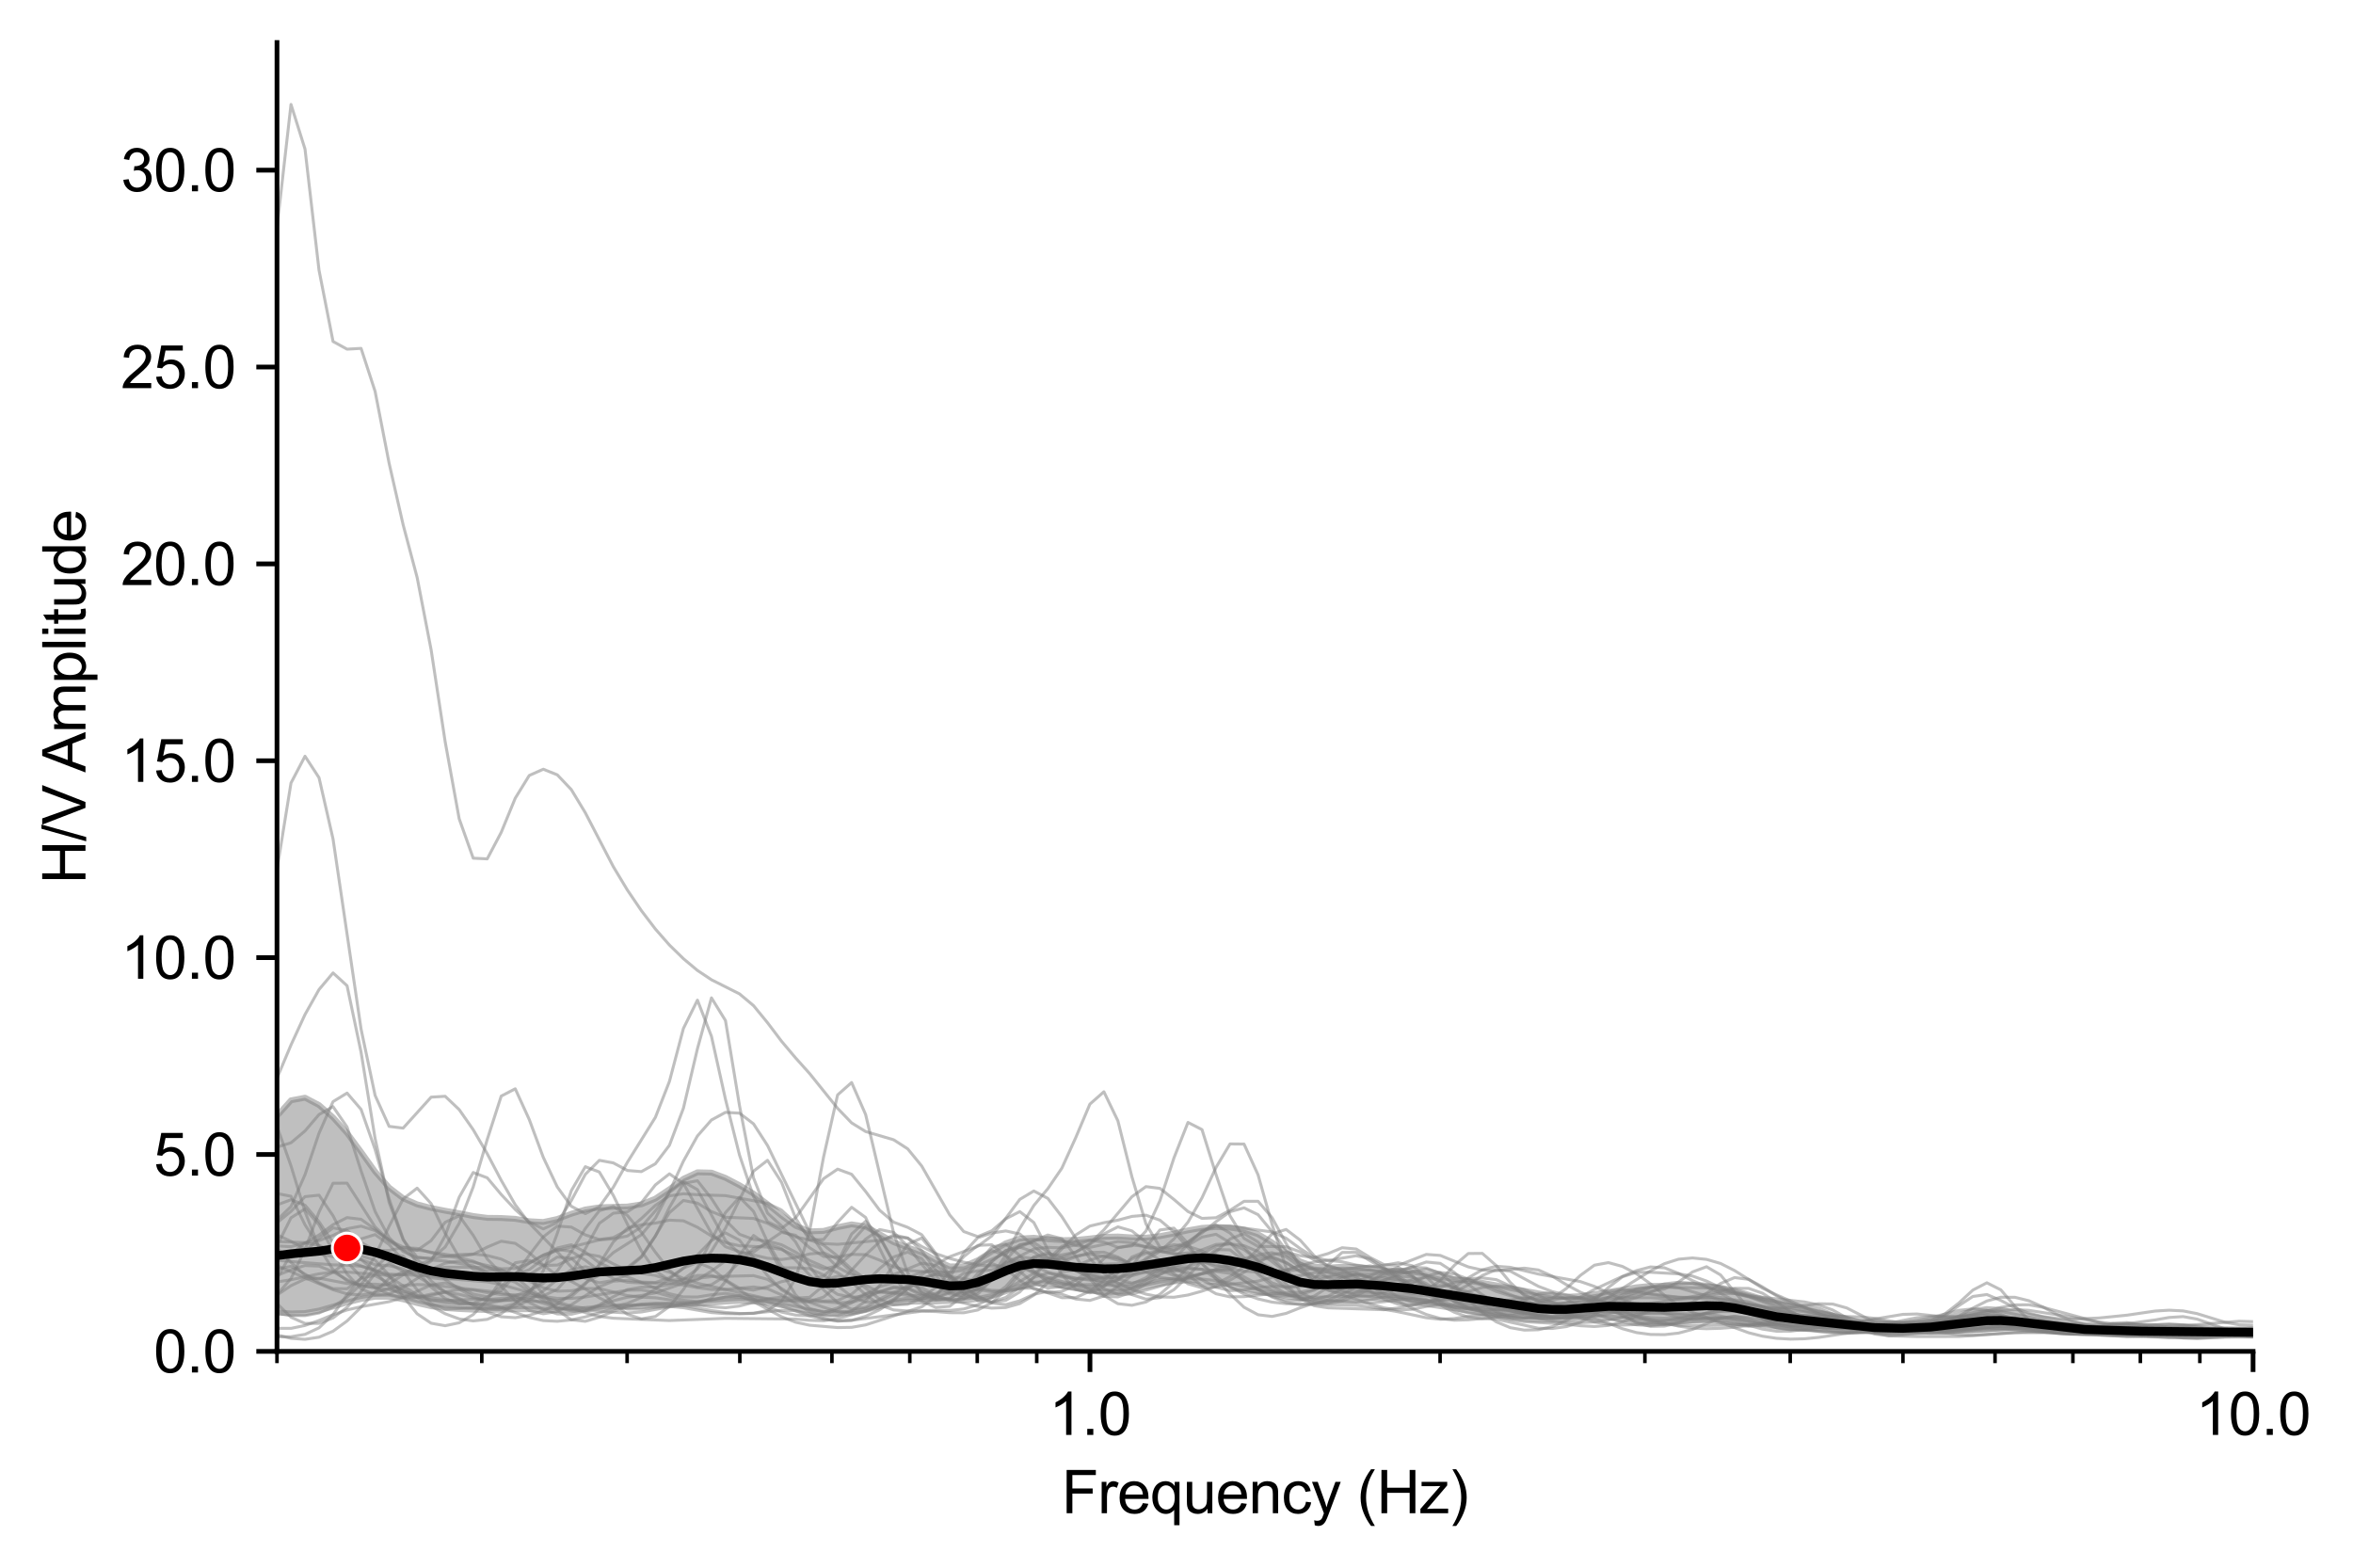 <?xml version="1.0" encoding="utf-8" standalone="no"?>
<!DOCTYPE svg PUBLIC "-//W3C//DTD SVG 1.1//EN"
  "http://www.w3.org/Graphics/SVG/1.1/DTD/svg11.dtd">
<svg xmlns:xlink="http://www.w3.org/1999/xlink" width="398.659pt" height="265.69pt" viewBox="0 0 398.659 265.69" xmlns="http://www.w3.org/2000/svg" version="1.1">
 <defs>
  <style type="text/css">*{stroke-linejoin: round; stroke-linecap: butt}</style>
 </defs>
 <g id="figure_1">
  <g id="patch_1">
   <path d="M 0 265.69 
L 398.659 265.69 
L 398.659 0 
L 0 0 
z
" style="fill: #ffffff"/>
  </g>
  <g id="axes_1">
   <g id="patch_2">
    <path d="M 46.928 228.96 
L 381.728 228.96 
L 381.728 7.2 
L 46.928 7.2 
z
" style="fill: #ffffff"/>
   </g>
   <g id="PolyCollection_1">
    <path d="M 46.928 189.085 
L 46.928 222.36 
L 49.303 222.538 
L 51.677 222.474 
L 54.052 222.055 
L 56.426 221.372 
L 58.801 220.668 
L 61.176 220.086 
L 63.55 219.71 
L 65.925 219.708 
L 68.299 220.134 
L 70.674 220.777 
L 73.048 221.315 
L 75.423 221.616 
L 77.798 221.781 
L 80.172 221.897 
L 82.547 221.949 
L 84.921 221.907 
L 87.296 221.829 
L 89.67 221.819 
L 92.045 221.903 
L 94.42 221.997 
L 96.794 221.977 
L 99.169 221.784 
L 101.543 221.535 
L 103.918 221.392 
L 106.292 221.354 
L 108.667 221.303 
L 111.042 221.174 
L 113.416 221.038 
L 115.791 220.964 
L 118.165 220.884 
L 120.54 220.727 
L 122.914 220.526 
L 125.289 220.406 
L 127.664 220.49 
L 130.038 220.756 
L 132.413 221.121 
L 134.787 221.574 
L 137.162 222.086 
L 139.536 222.481 
L 141.911 222.585 
L 144.285 222.399 
L 146.66 221.952 
L 149.035 221.329 
L 151.409 220.79 
L 153.784 220.548 
L 156.158 220.536 
L 158.533 220.513 
L 160.907 220.415 
L 163.282 220.32 
L 165.657 220.097 
L 168.031 219.585 
L 170.406 218.79 
L 172.78 217.965 
L 175.155 217.466 
L 177.529 217.452 
L 179.904 217.79 
L 182.279 218.21 
L 184.653 218.612 
L 187.028 218.894 
L 189.402 218.865 
L 191.777 218.487 
L 194.151 217.958 
L 196.526 217.48 
L 198.901 217.112 
L 201.275 216.92 
L 203.65 216.961 
L 206.024 217.222 
L 208.399 217.668 
L 210.773 218.216 
L 213.148 218.742 
L 215.523 219.186 
L 217.897 219.596 
L 220.272 219.935 
L 222.646 220.044 
L 225.021 219.97 
L 227.395 219.902 
L 229.77 219.865 
L 232.145 219.878 
L 234.519 220.032 
L 236.894 220.317 
L 239.268 220.622 
L 241.643 220.948 
L 244.017 221.303 
L 246.392 221.672 
L 248.767 222.055 
L 251.141 222.438 
L 253.516 222.813 
L 255.89 223.161 
L 258.265 223.438 
L 260.639 223.603 
L 263.014 223.619 
L 265.389 223.487 
L 267.763 223.303 
L 270.138 223.176 
L 272.512 223.188 
L 274.887 223.398 
L 277.261 223.695 
L 279.636 223.906 
L 282.011 223.963 
L 284.385 223.879 
L 286.76 223.705 
L 289.134 223.532 
L 291.509 223.495 
L 293.883 223.688 
L 296.258 224.059 
L 298.633 224.454 
L 301.007 224.765 
L 303.382 224.959 
L 305.756 225.061 
L 308.131 225.144 
L 310.505 225.247 
L 312.88 225.33 
L 315.255 225.408 
L 317.629 225.556 
L 320.004 225.695 
L 322.378 225.743 
L 324.753 225.716 
L 327.127 225.637 
L 329.502 225.532 
L 331.877 225.426 
L 334.251 225.311 
L 336.626 225.183 
L 339 225.065 
L 341.375 225.04 
L 343.749 225.189 
L 346.124 225.441 
L 348.499 225.666 
L 350.873 225.815 
L 353.248 225.89 
L 355.622 225.951 
L 357.997 226.054 
L 360.371 226.16 
L 362.746 226.23 
L 365.121 226.28 
L 367.495 226.336 
L 369.87 226.383 
L 372.244 226.39 
L 374.619 226.351 
L 376.993 226.301 
L 379.368 226.284 
L 381.742 226.296 
L 384.117 226.294 
L 386.492 226.242 
L 388.866 226.139 
L 391.241 226.023 
L 393.615 225.934 
L 395.99 225.854 
L 398.364 225.778 
L 400.739 225.733 
L 403.114 225.735 
L 405.488 225.791 
L 407.863 225.892 
L 410.237 226.008 
L 412.612 226.107 
L 414.986 226.175 
L 417.361 226.202 
L 419.736 226.197 
L 422.11 226.186 
L 424.485 226.193 
L 426.859 226.218 
L 429.234 226.239 
L 431.608 226.232 
L 433.983 226.186 
L 436.358 226.122 
L 438.732 226.085 
L 441.107 226.101 
L 443.481 226.161 
L 445.856 226.245 
L 448.23 226.32 
L 450.605 226.364 
L 452.98 226.374 
L 455.354 226.353 
L 457.729 226.307 
L 460.103 226.253 
L 462.478 226.207 
L 464.852 226.171 
L 467.227 226.16 
L 469.602 226.175 
L 471.976 226.19 
L 474.351 226.175 
L 476.725 226.134 
L 479.1 226.086 
L 481.474 226.044 
L 483.849 226.011 
L 486.224 225.982 
L 488.598 225.942 
L 490.973 225.888 
L 493.347 225.857 
L 495.722 225.871 
L 498.096 225.923 
L 500.471 225.984 
L 502.846 226.037 
L 505.22 226.083 
L 507.595 226.143 
L 509.969 226.228 
L 512.344 226.317 
L 514.718 226.386 
L 517.093 226.417 
L 519.468 226.39 
L 519.468 224.33 
L 519.468 224.33 
L 517.093 224.478 
L 514.718 224.595 
L 512.344 224.65 
L 509.969 224.637 
L 507.595 224.544 
L 505.22 224.388 
L 502.846 224.242 
L 500.471 224.161 
L 498.096 224.134 
L 495.722 224.142 
L 493.347 224.161 
L 490.973 224.151 
L 488.598 224.108 
L 486.224 224.068 
L 483.849 224.056 
L 481.474 224.093 
L 479.1 224.188 
L 476.725 224.318 
L 474.351 224.46 
L 471.976 224.6 
L 469.602 224.714 
L 467.227 224.79 
L 464.852 224.845 
L 462.478 224.893 
L 460.103 224.929 
L 457.729 224.924 
L 455.354 224.877 
L 452.98 224.83 
L 450.605 224.801 
L 448.23 224.777 
L 445.856 224.761 
L 443.481 224.763 
L 441.107 224.791 
L 438.732 224.867 
L 436.358 224.999 
L 433.983 225.165 
L 431.608 225.327 
L 429.234 225.437 
L 426.859 225.477 
L 424.485 225.47 
L 422.11 225.452 
L 419.736 225.433 
L 417.361 225.407 
L 414.986 225.355 
L 412.612 225.247 
L 410.237 225.07 
L 407.863 224.865 
L 405.488 224.716 
L 403.114 224.69 
L 400.739 224.801 
L 398.364 224.991 
L 395.99 225.168 
L 393.615 225.291 
L 391.241 225.343 
L 388.866 225.315 
L 386.492 225.252 
L 384.117 225.214 
L 381.742 225.222 
L 379.368 225.247 
L 376.993 225.217 
L 374.619 225.077 
L 372.244 224.876 
L 369.87 224.721 
L 367.495 224.671 
L 365.121 224.685 
L 362.746 224.688 
L 360.371 224.673 
L 357.997 224.667 
L 355.622 224.635 
L 353.248 224.482 
L 350.873 224.202 
L 348.499 223.828 
L 346.124 223.386 
L 343.749 222.916 
L 341.375 222.408 
L 339 221.944 
L 336.626 221.8 
L 334.251 222.134 
L 331.877 222.771 
L 329.502 223.405 
L 327.127 223.851 
L 324.753 224.106 
L 322.378 224.223 
L 320.004 224.254 
L 317.629 224.213 
L 315.255 223.982 
L 312.88 223.498 
L 310.505 222.934 
L 308.131 222.388 
L 305.756 221.841 
L 303.382 221.308 
L 301.007 220.765 
L 298.633 220.115 
L 296.258 219.364 
L 293.883 218.67 
L 291.509 218.186 
L 289.134 217.968 
L 286.76 217.927 
L 284.385 217.903 
L 282.011 217.849 
L 279.636 217.876 
L 277.261 218.106 
L 274.887 218.497 
L 272.512 218.906 
L 270.138 219.272 
L 267.763 219.602 
L 265.389 219.716 
L 263.014 219.51 
L 260.639 219.132 
L 258.265 218.699 
L 255.89 218.237 
L 253.516 217.772 
L 251.141 217.354 
L 248.767 217.031 
L 246.392 216.736 
L 244.017 216.319 
L 241.643 215.841 
L 239.268 215.466 
L 236.894 215.268 
L 234.519 215.181 
L 232.145 214.957 
L 229.77 214.653 
L 227.395 214.618 
L 225.021 214.783 
L 222.646 214.583 
L 220.272 213.726 
L 217.897 212.259 
L 215.523 210.514 
L 213.148 209.108 
L 210.773 208.333 
L 208.399 207.992 
L 206.024 207.894 
L 203.65 208.043 
L 201.275 208.464 
L 198.901 208.983 
L 196.526 209.438 
L 194.151 209.703 
L 191.777 209.661 
L 189.402 209.505 
L 187.028 209.561 
L 184.653 209.842 
L 182.279 210.081 
L 179.904 210.124 
L 177.529 209.964 
L 175.155 209.716 
L 172.78 209.856 
L 170.406 210.652 
L 168.031 212.018 
L 165.657 213.536 
L 163.282 214.56 
L 160.907 214.571 
L 158.533 213.495 
L 156.158 212.194 
L 153.784 211.355 
L 151.409 210.47 
L 149.035 209.108 
L 146.66 207.811 
L 144.285 207.444 
L 141.911 207.923 
L 139.536 208.553 
L 137.162 208.632 
L 134.787 207.685 
L 132.413 205.965 
L 130.038 204.014 
L 127.664 202.241 
L 125.289 200.811 
L 122.914 199.567 
L 120.54 198.679 
L 118.165 198.621 
L 115.791 199.725 
L 113.416 201.498 
L 111.042 203.081 
L 108.667 204.051 
L 106.292 204.425 
L 103.918 204.479 
L 101.543 204.562 
L 99.169 204.922 
L 96.794 205.65 
L 94.42 206.535 
L 92.045 207.042 
L 89.67 206.911 
L 87.296 206.508 
L 84.921 206.368 
L 82.547 206.34 
L 80.172 206.03 
L 77.798 205.556 
L 75.423 205.138 
L 73.048 204.663 
L 70.674 204.048 
L 68.299 203.021 
L 65.925 201.209 
L 63.55 198.493 
L 61.176 195.169 
L 58.801 191.961 
L 56.426 189.317 
L 54.052 187.228 
L 51.677 185.983 
L 49.303 186.43 
L 46.928 189.085 
z
" clip-path="url(#p9bee824740)" style="fill: #808080; fill-opacity: 0.5; stroke: #808080; stroke-opacity: 0.5"/>
   </g>
   <g id="matplotlib.axis_1">
    <g id="xtick_1">
     <g id="line2d_1">
      <defs>
       <path id="m4363928ab1" d="M 0 0 
L 0 3.5 
" style="stroke: #000000; stroke-width: 0.8"/>
      </defs>
      <g>
       <use xlink:href="#m4363928ab1" x="184.668" y="228.96" style="stroke: #000000; stroke-width: 0.8"/>
      </g>
     </g>
     <g id="text_1">
      <!-- 1.0 -->
      <g transform="translate(177.718 243.118) scale(0.1 -0.1)">
       <defs>
        <path id="ArialMT-31" d="M 2384 0 
L 1822 0 
L 1822 3584 
Q 1619 3391 1289 3197 
Q 959 3003 697 2906 
L 697 3450 
Q 1169 3672 1522 3987 
Q 1875 4303 2022 4600 
L 2384 4600 
L 2384 0 
z
" transform="scale(0.016)"/>
        <path id="ArialMT-2e" d="M 581 0 
L 581 641 
L 1222 641 
L 1222 0 
L 581 0 
z
" transform="scale(0.016)"/>
        <path id="ArialMT-30" d="M 266 2259 
Q 266 3072 433 3567 
Q 600 4063 929 4331 
Q 1259 4600 1759 4600 
Q 2128 4600 2406 4451 
Q 2684 4303 2865 4023 
Q 3047 3744 3150 3342 
Q 3253 2941 3253 2259 
Q 3253 1453 3087 958 
Q 2922 463 2592 192 
Q 2263 -78 1759 -78 
Q 1097 -78 719 397 
Q 266 969 266 2259 
z
M 844 2259 
Q 844 1131 1108 757 
Q 1372 384 1759 384 
Q 2147 384 2411 759 
Q 2675 1134 2675 2259 
Q 2675 3391 2411 3762 
Q 2147 4134 1753 4134 
Q 1366 4134 1134 3806 
Q 844 3388 844 2259 
z
" transform="scale(0.016)"/>
       </defs>
       <use xlink:href="#ArialMT-31"/>
       <use xlink:href="#ArialMT-2e" x="55.615"/>
       <use xlink:href="#ArialMT-30" x="83.398"/>
      </g>
     </g>
    </g>
    <g id="xtick_2">
     <g id="line2d_2">
      <g>
       <use xlink:href="#m4363928ab1" x="381.728" y="228.96" style="stroke: #000000; stroke-width: 0.8"/>
      </g>
     </g>
     <g id="text_2">
      <!-- 10.0 -->
      <g transform="translate(371.998 243.118) scale(0.1 -0.1)">
       <use xlink:href="#ArialMT-31"/>
       <use xlink:href="#ArialMT-30" x="55.615"/>
       <use xlink:href="#ArialMT-2e" x="111.23"/>
       <use xlink:href="#ArialMT-30" x="139.014"/>
      </g>
     </g>
    </g>
    <g id="xtick_3">
     <g id="line2d_3">
      <defs>
       <path id="m4e514e3878" d="M 0 0 
L 0 2 
" style="stroke: #000000; stroke-width: 0.6"/>
      </defs>
      <g>
       <use xlink:href="#m4e514e3878" x="46.928" y="228.96" style="stroke: #000000; stroke-width: 0.6"/>
      </g>
     </g>
    </g>
    <g id="xtick_4">
     <g id="line2d_4">
      <g>
       <use xlink:href="#m4e514e3878" x="81.629" y="228.96" style="stroke: #000000; stroke-width: 0.6"/>
      </g>
     </g>
    </g>
    <g id="xtick_5">
     <g id="line2d_5">
      <g>
       <use xlink:href="#m4e514e3878" x="106.249" y="228.96" style="stroke: #000000; stroke-width: 0.6"/>
      </g>
     </g>
    </g>
    <g id="xtick_6">
     <g id="line2d_6">
      <g>
       <use xlink:href="#m4e514e3878" x="125.346" y="228.96" style="stroke: #000000; stroke-width: 0.6"/>
      </g>
     </g>
    </g>
    <g id="xtick_7">
     <g id="line2d_7">
      <g>
       <use xlink:href="#m4e514e3878" x="140.95" y="228.96" style="stroke: #000000; stroke-width: 0.6"/>
      </g>
     </g>
    </g>
    <g id="xtick_8">
     <g id="line2d_8">
      <g>
       <use xlink:href="#m4e514e3878" x="154.142" y="228.96" style="stroke: #000000; stroke-width: 0.6"/>
      </g>
     </g>
    </g>
    <g id="xtick_9">
     <g id="line2d_9">
      <g>
       <use xlink:href="#m4e514e3878" x="165.57" y="228.96" style="stroke: #000000; stroke-width: 0.6"/>
      </g>
     </g>
    </g>
    <g id="xtick_10">
     <g id="line2d_10">
      <g>
       <use xlink:href="#m4e514e3878" x="175.651" y="228.96" style="stroke: #000000; stroke-width: 0.6"/>
      </g>
     </g>
    </g>
    <g id="xtick_11">
     <g id="line2d_11">
      <g>
       <use xlink:href="#m4e514e3878" x="243.989" y="228.96" style="stroke: #000000; stroke-width: 0.6"/>
      </g>
     </g>
    </g>
    <g id="xtick_12">
     <g id="line2d_12">
      <g>
       <use xlink:href="#m4e514e3878" x="278.689" y="228.96" style="stroke: #000000; stroke-width: 0.6"/>
      </g>
     </g>
    </g>
    <g id="xtick_13">
     <g id="line2d_13">
      <g>
       <use xlink:href="#m4e514e3878" x="303.31" y="228.96" style="stroke: #000000; stroke-width: 0.6"/>
      </g>
     </g>
    </g>
    <g id="xtick_14">
     <g id="line2d_14">
      <g>
       <use xlink:href="#m4e514e3878" x="322.407" y="228.96" style="stroke: #000000; stroke-width: 0.6"/>
      </g>
     </g>
    </g>
    <g id="xtick_15">
     <g id="line2d_15">
      <g>
       <use xlink:href="#m4e514e3878" x="338.01" y="228.96" style="stroke: #000000; stroke-width: 0.6"/>
      </g>
     </g>
    </g>
    <g id="xtick_16">
     <g id="line2d_16">
      <g>
       <use xlink:href="#m4e514e3878" x="351.203" y="228.96" style="stroke: #000000; stroke-width: 0.6"/>
      </g>
     </g>
    </g>
    <g id="xtick_17">
     <g id="line2d_17">
      <g>
       <use xlink:href="#m4e514e3878" x="362.631" y="228.96" style="stroke: #000000; stroke-width: 0.6"/>
      </g>
     </g>
    </g>
    <g id="xtick_18">
     <g id="line2d_18">
      <g>
       <use xlink:href="#m4e514e3878" x="372.711" y="228.96" style="stroke: #000000; stroke-width: 0.6"/>
      </g>
     </g>
    </g>
    <g id="text_3">
     <!-- Frequency (Hz) -->
     <g transform="translate(179.877 256.385) scale(0.1 -0.1)">
      <defs>
       <path id="ArialMT-46" d="M 525 0 
L 525 4581 
L 3616 4581 
L 3616 4041 
L 1131 4041 
L 1131 2622 
L 3281 2622 
L 3281 2081 
L 1131 2081 
L 1131 0 
L 525 0 
z
" transform="scale(0.016)"/>
       <path id="ArialMT-72" d="M 416 0 
L 416 3319 
L 922 3319 
L 922 2816 
Q 1116 3169 1280 3281 
Q 1444 3394 1641 3394 
Q 1925 3394 2219 3213 
L 2025 2691 
Q 1819 2813 1613 2813 
Q 1428 2813 1281 2702 
Q 1134 2591 1072 2394 
Q 978 2094 978 1738 
L 978 0 
L 416 0 
z
" transform="scale(0.016)"/>
       <path id="ArialMT-65" d="M 2694 1069 
L 3275 997 
Q 3138 488 2766 206 
Q 2394 -75 1816 -75 
Q 1088 -75 661 373 
Q 234 822 234 1631 
Q 234 2469 665 2931 
Q 1097 3394 1784 3394 
Q 2450 3394 2872 2941 
Q 3294 2488 3294 1666 
Q 3294 1616 3291 1516 
L 816 1516 
Q 847 969 1125 678 
Q 1403 388 1819 388 
Q 2128 388 2347 550 
Q 2566 713 2694 1069 
z
M 847 1978 
L 2700 1978 
Q 2663 2397 2488 2606 
Q 2219 2931 1791 2931 
Q 1403 2931 1139 2672 
Q 875 2413 847 1978 
z
" transform="scale(0.016)"/>
       <path id="ArialMT-71" d="M 2538 -1272 
L 2538 353 
Q 2406 169 2170 47 
Q 1934 -75 1669 -75 
Q 1078 -75 651 397 
Q 225 869 225 1691 
Q 225 2191 398 2587 
Q 572 2984 901 3189 
Q 1231 3394 1625 3394 
Q 2241 3394 2594 2875 
L 2594 3319 
L 3100 3319 
L 3100 -1272 
L 2538 -1272 
z
M 803 1669 
Q 803 1028 1072 708 
Q 1341 388 1716 388 
Q 2075 388 2334 692 
Q 2594 997 2594 1619 
Q 2594 2281 2320 2615 
Q 2047 2950 1678 2950 
Q 1313 2950 1058 2639 
Q 803 2328 803 1669 
z
" transform="scale(0.016)"/>
       <path id="ArialMT-75" d="M 2597 0 
L 2597 488 
Q 2209 -75 1544 -75 
Q 1250 -75 995 37 
Q 741 150 617 320 
Q 494 491 444 738 
Q 409 903 409 1263 
L 409 3319 
L 972 3319 
L 972 1478 
Q 972 1038 1006 884 
Q 1059 663 1231 536 
Q 1403 409 1656 409 
Q 1909 409 2131 539 
Q 2353 669 2445 892 
Q 2538 1116 2538 1541 
L 2538 3319 
L 3100 3319 
L 3100 0 
L 2597 0 
z
" transform="scale(0.016)"/>
       <path id="ArialMT-6e" d="M 422 0 
L 422 3319 
L 928 3319 
L 928 2847 
Q 1294 3394 1984 3394 
Q 2284 3394 2536 3286 
Q 2788 3178 2913 3003 
Q 3038 2828 3088 2588 
Q 3119 2431 3119 2041 
L 3119 0 
L 2556 0 
L 2556 2019 
Q 2556 2363 2490 2533 
Q 2425 2703 2258 2804 
Q 2091 2906 1866 2906 
Q 1506 2906 1245 2678 
Q 984 2450 984 1813 
L 984 0 
L 422 0 
z
" transform="scale(0.016)"/>
       <path id="ArialMT-63" d="M 2588 1216 
L 3141 1144 
Q 3050 572 2676 248 
Q 2303 -75 1759 -75 
Q 1078 -75 664 370 
Q 250 816 250 1647 
Q 250 2184 428 2587 
Q 606 2991 970 3192 
Q 1334 3394 1763 3394 
Q 2303 3394 2647 3120 
Q 2991 2847 3088 2344 
L 2541 2259 
Q 2463 2594 2264 2762 
Q 2066 2931 1784 2931 
Q 1359 2931 1093 2626 
Q 828 2322 828 1663 
Q 828 994 1084 691 
Q 1341 388 1753 388 
Q 2084 388 2306 591 
Q 2528 794 2588 1216 
z
" transform="scale(0.016)"/>
       <path id="ArialMT-79" d="M 397 -1278 
L 334 -750 
Q 519 -800 656 -800 
Q 844 -800 956 -737 
Q 1069 -675 1141 -563 
Q 1194 -478 1313 -144 
Q 1328 -97 1363 -6 
L 103 3319 
L 709 3319 
L 1400 1397 
Q 1534 1031 1641 628 
Q 1738 1016 1872 1384 
L 2581 3319 
L 3144 3319 
L 1881 -56 
Q 1678 -603 1566 -809 
Q 1416 -1088 1222 -1217 
Q 1028 -1347 759 -1347 
Q 597 -1347 397 -1278 
z
" transform="scale(0.016)"/>
       <path id="ArialMT-20" transform="scale(0.016)"/>
       <path id="ArialMT-28" d="M 1497 -1347 
Q 1031 -759 709 28 
Q 388 816 388 1659 
Q 388 2403 628 3084 
Q 909 3875 1497 4659 
L 1900 4659 
Q 1522 4009 1400 3731 
Q 1209 3300 1100 2831 
Q 966 2247 966 1656 
Q 966 153 1900 -1347 
L 1497 -1347 
z
" transform="scale(0.016)"/>
       <path id="ArialMT-48" d="M 513 0 
L 513 4581 
L 1119 4581 
L 1119 2700 
L 3500 2700 
L 3500 4581 
L 4106 4581 
L 4106 0 
L 3500 0 
L 3500 2159 
L 1119 2159 
L 1119 0 
L 513 0 
z
" transform="scale(0.016)"/>
       <path id="ArialMT-7a" d="M 125 0 
L 125 456 
L 2238 2881 
Q 1878 2863 1603 2863 
L 250 2863 
L 250 3319 
L 2963 3319 
L 2963 2947 
L 1166 841 
L 819 456 
Q 1197 484 1528 484 
L 3063 484 
L 3063 0 
L 125 0 
z
" transform="scale(0.016)"/>
       <path id="ArialMT-29" d="M 791 -1347 
L 388 -1347 
Q 1322 153 1322 1656 
Q 1322 2244 1188 2822 
Q 1081 3291 891 3722 
Q 769 4003 388 4659 
L 791 4659 
Q 1378 3875 1659 3084 
Q 1900 2403 1900 1659 
Q 1900 816 1576 28 
Q 1253 -759 791 -1347 
z
" transform="scale(0.016)"/>
      </defs>
      <use xlink:href="#ArialMT-46"/>
      <use xlink:href="#ArialMT-72" x="61.084"/>
      <use xlink:href="#ArialMT-65" x="94.385"/>
      <use xlink:href="#ArialMT-71" x="150"/>
      <use xlink:href="#ArialMT-75" x="205.615"/>
      <use xlink:href="#ArialMT-65" x="261.23"/>
      <use xlink:href="#ArialMT-6e" x="316.846"/>
      <use xlink:href="#ArialMT-63" x="372.461"/>
      <use xlink:href="#ArialMT-79" x="422.461"/>
      <use xlink:href="#ArialMT-20" x="472.461"/>
      <use xlink:href="#ArialMT-28" x="500.244"/>
      <use xlink:href="#ArialMT-48" x="533.545"/>
      <use xlink:href="#ArialMT-7a" x="605.762"/>
      <use xlink:href="#ArialMT-29" x="655.762"/>
     </g>
    </g>
   </g>
   <g id="matplotlib.axis_2">
    <g id="ytick_1">
     <g id="line2d_19">
      <defs>
       <path id="ma2d482ff96" d="M 0 0 
L -3.5 0 
" style="stroke: #000000; stroke-width: 0.8"/>
      </defs>
      <g>
       <use xlink:href="#ma2d482ff96" x="46.928" y="228.96" style="stroke: #000000; stroke-width: 0.8"/>
      </g>
     </g>
     <g id="text_4">
      <!-- 0.0 -->
      <g transform="translate(26.028 232.539) scale(0.1 -0.1)">
       <use xlink:href="#ArialMT-30"/>
       <use xlink:href="#ArialMT-2e" x="55.615"/>
       <use xlink:href="#ArialMT-30" x="83.398"/>
      </g>
     </g>
    </g>
    <g id="ytick_2">
     <g id="line2d_20">
      <g>
       <use xlink:href="#ma2d482ff96" x="46.928" y="195.605" style="stroke: #000000; stroke-width: 0.8"/>
      </g>
     </g>
     <g id="text_5">
      <!-- 5.0 -->
      <g transform="translate(26.028 199.184) scale(0.1 -0.1)">
       <defs>
        <path id="ArialMT-35" d="M 266 1200 
L 856 1250 
Q 922 819 1161 601 
Q 1400 384 1738 384 
Q 2144 384 2425 690 
Q 2706 997 2706 1503 
Q 2706 1984 2436 2262 
Q 2166 2541 1728 2541 
Q 1456 2541 1237 2417 
Q 1019 2294 894 2097 
L 366 2166 
L 809 4519 
L 3088 4519 
L 3088 3981 
L 1259 3981 
L 1013 2750 
Q 1425 3038 1878 3038 
Q 2478 3038 2890 2622 
Q 3303 2206 3303 1553 
Q 3303 931 2941 478 
Q 2500 -78 1738 -78 
Q 1113 -78 717 272 
Q 322 622 266 1200 
z
" transform="scale(0.016)"/>
       </defs>
       <use xlink:href="#ArialMT-35"/>
       <use xlink:href="#ArialMT-2e" x="55.615"/>
       <use xlink:href="#ArialMT-30" x="83.398"/>
      </g>
     </g>
    </g>
    <g id="ytick_3">
     <g id="line2d_21">
      <g>
       <use xlink:href="#ma2d482ff96" x="46.928" y="162.25" style="stroke: #000000; stroke-width: 0.8"/>
      </g>
     </g>
     <g id="text_6">
      <!-- 10.0 -->
      <g transform="translate(20.467 165.829) scale(0.1 -0.1)">
       <use xlink:href="#ArialMT-31"/>
       <use xlink:href="#ArialMT-30" x="55.615"/>
       <use xlink:href="#ArialMT-2e" x="111.23"/>
       <use xlink:href="#ArialMT-30" x="139.014"/>
      </g>
     </g>
    </g>
    <g id="ytick_4">
     <g id="line2d_22">
      <g>
       <use xlink:href="#ma2d482ff96" x="46.928" y="128.895" style="stroke: #000000; stroke-width: 0.8"/>
      </g>
     </g>
     <g id="text_7">
      <!-- 15.0 -->
      <g transform="translate(20.467 132.474) scale(0.1 -0.1)">
       <use xlink:href="#ArialMT-31"/>
       <use xlink:href="#ArialMT-35" x="55.615"/>
       <use xlink:href="#ArialMT-2e" x="111.23"/>
       <use xlink:href="#ArialMT-30" x="139.014"/>
      </g>
     </g>
    </g>
    <g id="ytick_5">
     <g id="line2d_23">
      <g>
       <use xlink:href="#ma2d482ff96" x="46.928" y="95.54" style="stroke: #000000; stroke-width: 0.8"/>
      </g>
     </g>
     <g id="text_8">
      <!-- 20.0 -->
      <g transform="translate(20.467 99.119) scale(0.1 -0.1)">
       <defs>
        <path id="ArialMT-32" d="M 3222 541 
L 3222 0 
L 194 0 
Q 188 203 259 391 
Q 375 700 629 1000 
Q 884 1300 1366 1694 
Q 2113 2306 2375 2664 
Q 2638 3022 2638 3341 
Q 2638 3675 2398 3904 
Q 2159 4134 1775 4134 
Q 1369 4134 1125 3890 
Q 881 3647 878 3216 
L 300 3275 
Q 359 3922 746 4261 
Q 1134 4600 1788 4600 
Q 2447 4600 2831 4234 
Q 3216 3869 3216 3328 
Q 3216 3053 3103 2787 
Q 2991 2522 2730 2228 
Q 2469 1934 1863 1422 
Q 1356 997 1212 845 
Q 1069 694 975 541 
L 3222 541 
z
" transform="scale(0.016)"/>
       </defs>
       <use xlink:href="#ArialMT-32"/>
       <use xlink:href="#ArialMT-30" x="55.615"/>
       <use xlink:href="#ArialMT-2e" x="111.23"/>
       <use xlink:href="#ArialMT-30" x="139.014"/>
      </g>
     </g>
    </g>
    <g id="ytick_6">
     <g id="line2d_24">
      <g>
       <use xlink:href="#ma2d482ff96" x="46.928" y="62.185" style="stroke: #000000; stroke-width: 0.8"/>
      </g>
     </g>
     <g id="text_9">
      <!-- 25.0 -->
      <g transform="translate(20.467 65.764) scale(0.1 -0.1)">
       <use xlink:href="#ArialMT-32"/>
       <use xlink:href="#ArialMT-35" x="55.615"/>
       <use xlink:href="#ArialMT-2e" x="111.23"/>
       <use xlink:href="#ArialMT-30" x="139.014"/>
      </g>
     </g>
    </g>
    <g id="ytick_7">
     <g id="line2d_25">
      <g>
       <use xlink:href="#ma2d482ff96" x="46.928" y="28.83" style="stroke: #000000; stroke-width: 0.8"/>
      </g>
     </g>
     <g id="text_10">
      <!-- 30.0 -->
      <g transform="translate(20.467 32.409) scale(0.1 -0.1)">
       <defs>
        <path id="ArialMT-33" d="M 269 1209 
L 831 1284 
Q 928 806 1161 595 
Q 1394 384 1728 384 
Q 2125 384 2398 659 
Q 2672 934 2672 1341 
Q 2672 1728 2419 1979 
Q 2166 2231 1775 2231 
Q 1616 2231 1378 2169 
L 1441 2663 
Q 1497 2656 1531 2656 
Q 1891 2656 2178 2843 
Q 2466 3031 2466 3422 
Q 2466 3731 2256 3934 
Q 2047 4138 1716 4138 
Q 1388 4138 1169 3931 
Q 950 3725 888 3313 
L 325 3413 
Q 428 3978 793 4289 
Q 1159 4600 1703 4600 
Q 2078 4600 2393 4439 
Q 2709 4278 2876 4000 
Q 3044 3722 3044 3409 
Q 3044 3113 2884 2869 
Q 2725 2625 2413 2481 
Q 2819 2388 3044 2092 
Q 3269 1797 3269 1353 
Q 3269 753 2831 336 
Q 2394 -81 1725 -81 
Q 1122 -81 723 278 
Q 325 638 269 1209 
z
" transform="scale(0.016)"/>
       </defs>
       <use xlink:href="#ArialMT-33"/>
       <use xlink:href="#ArialMT-30" x="55.615"/>
       <use xlink:href="#ArialMT-2e" x="111.23"/>
       <use xlink:href="#ArialMT-30" x="139.014"/>
      </g>
     </g>
    </g>
    <g id="text_11">
     <!-- H/V Amplitude -->
     <g transform="translate(14.48 149.762) rotate(-90) scale(0.1 -0.1)">
      <defs>
       <path id="ArialMT-2f" d="M 0 -78 
L 1328 4659 
L 1778 4659 
L 453 -78 
L 0 -78 
z
" transform="scale(0.016)"/>
       <path id="ArialMT-56" d="M 1803 0 
L 28 4581 
L 684 4581 
L 1875 1253 
Q 2019 853 2116 503 
Q 2222 878 2363 1253 
L 3600 4581 
L 4219 4581 
L 2425 0 
L 1803 0 
z
" transform="scale(0.016)"/>
       <path id="ArialMT-41" d="M -9 0 
L 1750 4581 
L 2403 4581 
L 4278 0 
L 3588 0 
L 3053 1388 
L 1138 1388 
L 634 0 
L -9 0 
z
M 1313 1881 
L 2866 1881 
L 2388 3150 
Q 2169 3728 2063 4100 
Q 1975 3659 1816 3225 
L 1313 1881 
z
" transform="scale(0.016)"/>
       <path id="ArialMT-6d" d="M 422 0 
L 422 3319 
L 925 3319 
L 925 2853 
Q 1081 3097 1340 3245 
Q 1600 3394 1931 3394 
Q 2300 3394 2536 3241 
Q 2772 3088 2869 2813 
Q 3263 3394 3894 3394 
Q 4388 3394 4653 3120 
Q 4919 2847 4919 2278 
L 4919 0 
L 4359 0 
L 4359 2091 
Q 4359 2428 4304 2576 
Q 4250 2725 4106 2815 
Q 3963 2906 3769 2906 
Q 3419 2906 3187 2673 
Q 2956 2441 2956 1928 
L 2956 0 
L 2394 0 
L 2394 2156 
Q 2394 2531 2256 2718 
Q 2119 2906 1806 2906 
Q 1569 2906 1367 2781 
Q 1166 2656 1075 2415 
Q 984 2175 984 1722 
L 984 0 
L 422 0 
z
" transform="scale(0.016)"/>
       <path id="ArialMT-70" d="M 422 -1272 
L 422 3319 
L 934 3319 
L 934 2888 
Q 1116 3141 1344 3267 
Q 1572 3394 1897 3394 
Q 2322 3394 2647 3175 
Q 2972 2956 3137 2557 
Q 3303 2159 3303 1684 
Q 3303 1175 3120 767 
Q 2938 359 2589 142 
Q 2241 -75 1856 -75 
Q 1575 -75 1351 44 
Q 1128 163 984 344 
L 984 -1272 
L 422 -1272 
z
M 931 1641 
Q 931 1000 1190 694 
Q 1450 388 1819 388 
Q 2194 388 2461 705 
Q 2728 1022 2728 1688 
Q 2728 2322 2467 2637 
Q 2206 2953 1844 2953 
Q 1484 2953 1207 2617 
Q 931 2281 931 1641 
z
" transform="scale(0.016)"/>
       <path id="ArialMT-6c" d="M 409 0 
L 409 4581 
L 972 4581 
L 972 0 
L 409 0 
z
" transform="scale(0.016)"/>
       <path id="ArialMT-69" d="M 425 3934 
L 425 4581 
L 988 4581 
L 988 3934 
L 425 3934 
z
M 425 0 
L 425 3319 
L 988 3319 
L 988 0 
L 425 0 
z
" transform="scale(0.016)"/>
       <path id="ArialMT-74" d="M 1650 503 
L 1731 6 
Q 1494 -44 1306 -44 
Q 1000 -44 831 53 
Q 663 150 594 308 
Q 525 466 525 972 
L 525 2881 
L 113 2881 
L 113 3319 
L 525 3319 
L 525 4141 
L 1084 4478 
L 1084 3319 
L 1650 3319 
L 1650 2881 
L 1084 2881 
L 1084 941 
Q 1084 700 1114 631 
Q 1144 563 1211 522 
Q 1278 481 1403 481 
Q 1497 481 1650 503 
z
" transform="scale(0.016)"/>
       <path id="ArialMT-64" d="M 2575 0 
L 2575 419 
Q 2259 -75 1647 -75 
Q 1250 -75 917 144 
Q 584 363 401 755 
Q 219 1147 219 1656 
Q 219 2153 384 2558 
Q 550 2963 881 3178 
Q 1213 3394 1622 3394 
Q 1922 3394 2156 3267 
Q 2391 3141 2538 2938 
L 2538 4581 
L 3097 4581 
L 3097 0 
L 2575 0 
z
M 797 1656 
Q 797 1019 1065 703 
Q 1334 388 1700 388 
Q 2069 388 2326 689 
Q 2584 991 2584 1609 
Q 2584 2291 2321 2609 
Q 2059 2928 1675 2928 
Q 1300 2928 1048 2622 
Q 797 2316 797 1656 
z
" transform="scale(0.016)"/>
      </defs>
      <use xlink:href="#ArialMT-48"/>
      <use xlink:href="#ArialMT-2f" x="72.217"/>
      <use xlink:href="#ArialMT-56" x="100"/>
      <use xlink:href="#ArialMT-20" x="166.699"/>
      <use xlink:href="#ArialMT-41" x="188.982"/>
      <use xlink:href="#ArialMT-6d" x="255.682"/>
      <use xlink:href="#ArialMT-70" x="338.982"/>
      <use xlink:href="#ArialMT-6c" x="394.598"/>
      <use xlink:href="#ArialMT-69" x="416.814"/>
      <use xlink:href="#ArialMT-74" x="439.031"/>
      <use xlink:href="#ArialMT-75" x="466.814"/>
      <use xlink:href="#ArialMT-64" x="522.43"/>
      <use xlink:href="#ArialMT-65" x="578.045"/>
     </g>
    </g>
   </g>
   <g id="line2d_26">
    <path d="M 46.928 182.683 
L 49.303 177.047 
L 51.677 171.89 
L 54.052 167.656 
L 56.426 164.839 
L 58.801 167.012 
L 61.176 178.29 
L 63.55 192.886 
L 65.925 203.73 
L 68.299 210.079 
L 70.674 213.004 
L 73.048 213.262 
L 75.423 211.283 
L 77.798 207.255 
L 80.172 201.111 
L 82.547 193.075 
L 84.921 185.707 
L 87.296 184.476 
L 89.67 189.685 
L 92.045 196.091 
L 94.42 201.11 
L 96.794 204.374 
L 99.169 205.629 
L 101.543 204.485 
L 103.918 201.148 
L 106.292 196.932 
L 111.042 189.309 
L 113.416 183.235 
L 115.791 174.246 
L 118.165 169.454 
L 120.54 175.592 
L 122.914 186.252 
L 125.289 195.695 
L 127.664 202.722 
L 130.038 207.001 
L 132.413 208.134 
L 134.787 206.351 
L 139.536 199.703 
L 141.911 198.087 
L 144.285 198.959 
L 146.66 201.875 
L 149.035 205.047 
L 151.409 207.074 
L 153.784 207.951 
L 156.158 209.199 
L 158.533 212.352 
L 160.907 216.154 
L 163.282 218.912 
L 165.657 220.348 
L 168.031 220.629 
L 170.406 219.82 
L 175.155 216.432 
L 177.529 215.698 
L 179.904 215.96 
L 182.279 216.582 
L 184.653 216.895 
L 187.028 216.445 
L 189.402 215.264 
L 191.777 214.217 
L 194.151 214.263 
L 198.901 216.107 
L 201.275 216.327 
L 203.65 215.785 
L 206.024 215.109 
L 208.399 215.242 
L 210.773 216.338 
L 213.148 217.631 
L 215.523 218.601 
L 220.272 220.087 
L 222.646 220.667 
L 225.021 220.689 
L 227.395 220.021 
L 234.519 216.878 
L 236.894 216.216 
L 239.268 216.375 
L 241.643 217.481 
L 246.392 220.461 
L 248.767 221.498 
L 251.141 221.969 
L 255.89 221.8 
L 258.265 222.141 
L 260.639 222.799 
L 263.014 223.262 
L 265.389 223.342 
L 267.763 223.252 
L 270.138 223.465 
L 272.512 224.214 
L 274.887 225.125 
L 277.261 225.78 
L 279.636 226.098 
L 282.011 226.13 
L 284.385 225.868 
L 286.76 225.234 
L 291.509 223.308 
L 293.883 223.001 
L 296.258 223.458 
L 301.007 224.957 
L 303.382 225.321 
L 305.756 225.352 
L 310.505 225.077 
L 312.88 225.085 
L 324.753 225.705 
L 327.127 225.712 
L 331.877 225.383 
L 336.626 225.026 
L 339 225.043 
L 343.749 225.494 
L 348.499 225.874 
L 355.622 226.198 
L 360.371 226.456 
L 362.746 226.347 
L 367.495 225.958 
L 376.993 225.785 
L 381.742 225.549 
L 388.866 225.429 
L 393.615 225.123 
L 399.659 224.692 
L 399.659 224.692 
" clip-path="url(#p9bee824740)" style="fill: none; stroke: #808080; stroke-opacity: 0.5; stroke-width: 0.5; stroke-linecap: square"/>
   </g>
   <g id="line2d_27">
    <path d="M 46.928 212.451 
L 49.303 213.088 
L 51.677 212.052 
L 54.052 209.816 
L 56.426 208.041 
L 58.801 208.474 
L 61.176 210.483 
L 63.55 211.871 
L 65.925 211.854 
L 68.299 211.37 
L 70.674 211.517 
L 73.048 212.244 
L 75.423 212.824 
L 77.798 213.113 
L 80.172 213.676 
L 84.921 215.695 
L 87.296 215.943 
L 89.67 215.127 
L 94.42 211.445 
L 96.794 210.894 
L 99.169 212.138 
L 101.543 213.958 
L 103.918 215.033 
L 106.292 214.754 
L 108.667 212.874 
L 111.042 209.405 
L 113.416 205.471 
L 115.791 203.392 
L 118.165 203.845 
L 120.54 205.28 
L 122.914 206.239 
L 127.664 206.441 
L 130.038 207.258 
L 132.413 208.578 
L 134.787 209.575 
L 137.162 210.079 
L 139.536 210.943 
L 141.911 212.821 
L 144.285 215.043 
L 146.66 216.66 
L 149.035 217.312 
L 151.409 217.12 
L 153.784 216.411 
L 156.158 215.569 
L 158.533 215.217 
L 160.907 216.144 
L 163.282 218.087 
L 165.657 219.801 
L 168.031 220.603 
L 170.406 220.322 
L 172.78 218.888 
L 175.155 216.41 
L 177.529 213.482 
L 179.904 211.151 
L 182.279 210.419 
L 184.653 211.815 
L 187.028 214.533 
L 189.402 216.703 
L 191.777 217.389 
L 194.151 216.87 
L 196.526 215.88 
L 198.901 215.086 
L 201.275 214.819 
L 206.024 215.291 
L 208.399 215.096 
L 210.773 213.935 
L 213.148 211.621 
L 215.523 209.05 
L 217.897 208.305 
L 220.272 210.108 
L 222.646 212.758 
L 225.021 214.581 
L 227.395 215.101 
L 232.145 214.477 
L 234.519 214.932 
L 236.894 216.184 
L 241.643 219.379 
L 244.017 220.486 
L 246.392 221.15 
L 251.141 222.277 
L 253.516 222.877 
L 255.89 223.24 
L 260.639 223.367 
L 263.014 223.378 
L 265.389 223.273 
L 267.763 222.909 
L 270.138 222.365 
L 272.512 222.002 
L 274.887 222.091 
L 277.261 222.383 
L 279.636 222.55 
L 289.134 222.599 
L 291.509 222.972 
L 301.007 224.941 
L 305.756 225.39 
L 310.505 225.701 
L 312.88 225.771 
L 315.255 225.707 
L 320.004 225.154 
L 322.378 224.905 
L 329.502 224.546 
L 336.626 223.807 
L 341.375 223.561 
L 343.749 223.692 
L 350.873 224.839 
L 360.371 225.32 
L 367.495 225.571 
L 374.619 226.035 
L 381.742 226.196 
L 384.117 226.122 
L 388.866 225.647 
L 395.99 224.928 
L 399.659 224.724 
L 399.659 224.724 
" clip-path="url(#p9bee824740)" style="fill: none; stroke: #808080; stroke-opacity: 0.5; stroke-width: 0.5; stroke-linecap: square"/>
   </g>
   <g id="line2d_28">
    <path d="M 46.928 190.821 
L 49.303 197.545 
L 51.677 205.292 
L 54.052 211.378 
L 56.426 215.115 
L 58.801 217.031 
L 61.176 217.837 
L 65.925 218.473 
L 73.048 220.341 
L 75.423 220.72 
L 77.798 220.899 
L 82.547 221.037 
L 84.921 221.528 
L 89.67 223.213 
L 92.045 223.744 
L 94.42 223.867 
L 96.794 223.628 
L 99.169 223.125 
L 103.918 221.756 
L 106.292 221.279 
L 108.667 221.136 
L 113.416 221.18 
L 115.791 220.982 
L 122.914 219.764 
L 125.289 219.793 
L 127.664 220.117 
L 130.038 220.615 
L 132.413 221.283 
L 137.162 222.93 
L 139.536 223.531 
L 141.911 223.79 
L 144.285 223.697 
L 156.158 222.16 
L 158.533 222.217 
L 160.907 222.407 
L 163.282 222.423 
L 165.657 221.954 
L 168.031 220.729 
L 170.406 218.596 
L 172.78 215.879 
L 175.155 213.683 
L 177.529 213.116 
L 179.904 214.025 
L 182.279 215.358 
L 184.653 216.295 
L 187.028 216.581 
L 189.402 216.33 
L 191.777 215.845 
L 194.151 215.519 
L 198.901 215.395 
L 201.275 214.967 
L 203.65 215.044 
L 206.024 216.65 
L 208.399 219.243 
L 210.773 221.486 
L 213.148 222.759 
L 215.523 223.044 
L 217.897 222.528 
L 220.272 221.585 
L 222.646 220.787 
L 225.021 220.513 
L 232.145 220.772 
L 234.519 220.543 
L 236.894 220.196 
L 239.268 220.026 
L 241.643 220.32 
L 246.392 221.542 
L 248.767 221.731 
L 251.141 221.454 
L 255.89 220.232 
L 258.265 219.924 
L 265.389 219.924 
L 279.636 219.871 
L 284.385 220.192 
L 286.76 220.021 
L 291.509 219.147 
L 293.883 219.159 
L 296.258 219.714 
L 305.756 223.142 
L 308.131 223.772 
L 310.505 224.226 
L 312.88 224.458 
L 317.629 224.731 
L 322.378 225.333 
L 324.753 225.507 
L 327.127 225.489 
L 339 224.722 
L 350.873 224.8 
L 360.371 225.568 
L 367.495 225.652 
L 372.244 226.023 
L 376.993 226.35 
L 381.742 226.226 
L 388.866 225.714 
L 393.615 225.381 
L 399.659 225.316 
L 399.659 225.316 
" clip-path="url(#p9bee824740)" style="fill: none; stroke: #808080; stroke-opacity: 0.5; stroke-width: 0.5; stroke-linecap: square"/>
   </g>
   <g id="line2d_29">
    <path d="M 46.928 210.356 
L 51.677 210.532 
L 54.052 210.195 
L 56.426 209.309 
L 58.801 208.182 
L 61.176 207.746 
L 63.55 208.502 
L 65.925 210.031 
L 70.674 213.455 
L 77.798 218.418 
L 80.172 219.72 
L 82.547 220.404 
L 84.921 220.413 
L 92.045 219.559 
L 94.42 218.455 
L 96.794 215.845 
L 101.543 207.275 
L 103.918 205.555 
L 106.292 205.321 
L 108.667 203.772 
L 111.042 200.757 
L 113.416 198.884 
L 115.791 200.514 
L 120.54 208.963 
L 122.914 211.23 
L 125.289 212.08 
L 130.038 213.185 
L 132.413 213.399 
L 134.787 213.067 
L 137.162 212.454 
L 139.536 212.256 
L 141.911 213.298 
L 146.66 217.748 
L 149.035 218.97 
L 151.409 218.969 
L 153.784 218.026 
L 156.158 216.707 
L 158.533 215.884 
L 160.907 216.337 
L 163.282 217.871 
L 165.657 219.582 
L 168.031 220.762 
L 170.406 221.048 
L 172.78 220.394 
L 175.155 219.298 
L 177.529 218.784 
L 179.904 219.287 
L 182.279 220.09 
L 184.653 220.334 
L 187.028 219.585 
L 189.402 217.951 
L 191.777 216.061 
L 194.151 214.58 
L 196.526 213.726 
L 201.275 212.646 
L 206.024 210.848 
L 208.399 210.697 
L 210.773 211.724 
L 215.523 215.372 
L 217.897 216.262 
L 220.272 216.147 
L 222.646 215.631 
L 225.021 215.578 
L 227.395 216.276 
L 229.77 217.468 
L 234.519 220.124 
L 236.894 220.985 
L 239.268 221.206 
L 241.643 220.734 
L 244.017 219.656 
L 246.392 218.15 
L 248.767 216.494 
L 251.141 215.139 
L 253.516 214.543 
L 255.89 214.721 
L 260.639 215.864 
L 267.763 217.136 
L 270.138 217.955 
L 274.887 220.166 
L 277.261 221.076 
L 279.636 221.657 
L 282.011 221.84 
L 284.385 221.522 
L 286.76 220.604 
L 289.134 219.118 
L 291.509 217.459 
L 293.883 216.464 
L 296.258 216.756 
L 298.633 218.047 
L 301.007 219.559 
L 303.382 220.76 
L 305.756 221.573 
L 310.505 222.907 
L 315.255 224.406 
L 317.629 224.862 
L 320.004 225.056 
L 324.753 225 
L 329.502 224.635 
L 331.877 224.368 
L 334.251 224.235 
L 339 224.46 
L 346.124 224.974 
L 350.873 225.433 
L 355.622 225.586 
L 360.371 225.558 
L 365.121 225.295 
L 367.495 225.091 
L 369.87 225.022 
L 372.244 225.209 
L 379.368 226.312 
L 381.742 226.497 
L 384.117 226.523 
L 386.492 226.379 
L 393.615 225.593 
L 398.364 225.639 
L 399.659 225.67 
L 399.659 225.67 
" clip-path="url(#p9bee824740)" style="fill: none; stroke: #808080; stroke-opacity: 0.5; stroke-width: 0.5; stroke-linecap: square"/>
   </g>
   <g id="line2d_30">
    <path d="M 46.928 219.362 
L 49.303 216.619 
L 51.677 211.735 
L 54.052 205.342 
L 56.426 200.475 
L 58.801 200.46 
L 63.55 207.872 
L 65.925 210.172 
L 68.299 211.267 
L 70.674 211.781 
L 77.798 212.885 
L 80.172 212.523 
L 82.547 211.296 
L 84.921 210.301 
L 87.296 210.664 
L 89.67 212.25 
L 92.045 214.326 
L 94.42 216.143 
L 96.794 216.988 
L 99.169 216.359 
L 101.543 214.414 
L 103.918 212.232 
L 108.667 209.204 
L 111.042 206.408 
L 113.416 201.907 
L 115.791 196.727 
L 118.165 192.469 
L 120.54 189.757 
L 122.914 188.467 
L 125.289 188.603 
L 127.664 190.411 
L 130.038 194.083 
L 137.162 208.782 
L 139.536 212.375 
L 141.911 214.706 
L 144.285 215.943 
L 146.66 216.45 
L 149.035 216.457 
L 151.409 215.964 
L 156.158 214.022 
L 158.533 214.384 
L 160.907 216.117 
L 163.282 217.689 
L 165.657 217.948 
L 168.031 216.649 
L 170.406 214.633 
L 172.78 213.701 
L 175.155 214.384 
L 177.529 215.556 
L 179.904 216.335 
L 182.279 216.606 
L 184.653 216.708 
L 187.028 217.126 
L 189.402 218.114 
L 191.777 219.352 
L 194.151 220.114 
L 196.526 219.865 
L 198.901 218.51 
L 201.275 216.255 
L 203.65 213.626 
L 206.024 211.713 
L 208.399 211.769 
L 210.773 213.642 
L 213.148 215.956 
L 215.523 217.864 
L 217.897 219.189 
L 220.272 219.925 
L 222.646 220.195 
L 229.77 220.598 
L 232.145 220.222 
L 234.519 219.725 
L 236.894 219.618 
L 241.643 220.364 
L 244.017 220.388 
L 248.767 219.831 
L 251.141 219.875 
L 253.516 220.252 
L 255.89 220.747 
L 258.265 220.999 
L 260.639 220.773 
L 263.014 220.238 
L 265.389 219.862 
L 267.763 219.95 
L 272.512 220.809 
L 274.887 221.046 
L 277.261 221.03 
L 279.636 220.816 
L 284.385 220.113 
L 289.134 219.229 
L 293.883 218.28 
L 296.258 218.29 
L 298.633 219.118 
L 303.382 222.199 
L 305.756 223.376 
L 308.131 224.182 
L 310.505 224.716 
L 312.88 225.002 
L 315.255 225.038 
L 324.753 224.501 
L 331.877 224.471 
L 336.626 224.03 
L 339 223.791 
L 341.375 223.757 
L 346.124 224.189 
L 350.873 224.56 
L 353.248 224.586 
L 360.371 224.255 
L 365.121 224.545 
L 369.87 225.157 
L 374.619 225.82 
L 376.993 225.932 
L 384.117 225.932 
L 388.866 226.038 
L 399.659 225.744 
L 399.659 225.744 
" clip-path="url(#p9bee824740)" style="fill: none; stroke: #808080; stroke-opacity: 0.5; stroke-width: 0.5; stroke-linecap: square"/>
   </g>
   <g id="line2d_31">
    <path d="M 46.928 194.344 
L 49.303 193.622 
L 51.677 191.617 
L 54.052 188.836 
L 56.426 187.496 
L 58.801 190.952 
L 61.176 198.374 
L 63.55 205.259 
L 65.925 209.682 
L 68.299 212.053 
L 70.674 213.07 
L 73.048 213.223 
L 77.798 212.56 
L 80.172 212.469 
L 82.547 212.724 
L 84.921 213.33 
L 87.296 214.478 
L 89.67 216.486 
L 94.42 221.979 
L 96.794 223.608 
L 99.169 223.87 
L 101.543 223.175 
L 103.918 222.18 
L 106.292 221.383 
L 108.667 220.948 
L 111.042 220.814 
L 113.416 220.904 
L 115.791 221.194 
L 120.54 222.056 
L 122.914 222.367 
L 125.289 222.545 
L 127.664 222.526 
L 130.038 222.03 
L 132.413 220.458 
L 134.787 216.632 
L 137.162 208.601 
L 139.536 196.025 
L 141.911 185.511 
L 144.285 183.412 
L 146.66 188.834 
L 151.409 208.914 
L 153.784 215.679 
L 156.158 219.046 
L 158.533 219.964 
L 160.907 219.02 
L 163.282 216.538 
L 165.657 213.444 
L 168.031 211.883 
L 170.406 212.728 
L 172.78 214.369 
L 175.155 215.731 
L 177.529 216.75 
L 179.904 217.455 
L 182.279 217.71 
L 184.653 217.625 
L 187.028 217.66 
L 189.402 217.893 
L 191.777 217.926 
L 194.151 217.462 
L 196.526 216.769 
L 198.901 216.604 
L 203.65 217.763 
L 206.024 217.52 
L 208.399 216.296 
L 210.773 214.641 
L 213.148 213.759 
L 215.523 214.875 
L 217.897 217.58 
L 220.272 219.999 
L 222.646 221.225 
L 225.021 221.59 
L 234.519 221.907 
L 236.894 221.599 
L 246.392 219.659 
L 248.767 219.817 
L 251.141 220.857 
L 253.516 222.252 
L 255.89 223.169 
L 258.265 223.345 
L 260.639 222.929 
L 265.389 221.528 
L 270.138 220.483 
L 274.887 219.096 
L 277.261 218.834 
L 279.636 218.776 
L 282.011 218.385 
L 284.385 217.22 
L 286.76 215.501 
L 289.134 214.621 
L 291.509 216.012 
L 293.883 218.911 
L 296.258 221.61 
L 298.633 223.425 
L 301.007 224.425 
L 303.382 224.838 
L 308.131 224.854 
L 312.88 225.012 
L 322.378 225.509 
L 327.127 225.931 
L 329.502 225.938 
L 331.877 225.71 
L 339 224.599 
L 341.375 224.39 
L 343.749 224.353 
L 346.124 224.596 
L 353.248 225.899 
L 357.997 226.196 
L 367.495 226.451 
L 372.244 226.146 
L 379.368 225.583 
L 384.117 225.393 
L 388.866 225.449 
L 393.615 225.598 
L 398.364 225.511 
L 399.659 225.452 
L 399.659 225.452 
" clip-path="url(#p9bee824740)" style="fill: none; stroke: #808080; stroke-opacity: 0.5; stroke-width: 0.5; stroke-linecap: square"/>
   </g>
   <g id="line2d_32">
    <path d="M 46.928 215.024 
L 49.303 214.556 
L 51.677 215.861 
L 54.052 217.343 
L 56.426 218.329 
L 58.801 218.356 
L 61.176 216.612 
L 63.55 212.799 
L 65.925 207.773 
L 68.299 203.136 
L 70.674 201.306 
L 73.048 203.935 
L 75.423 208.956 
L 77.798 213.046 
L 80.172 215.038 
L 82.547 215.336 
L 84.921 215.221 
L 87.296 216.294 
L 89.67 218.326 
L 92.045 219.896 
L 94.42 220.396 
L 96.794 219.682 
L 99.169 217.595 
L 101.543 214.177 
L 103.918 210.41 
L 106.292 208.088 
L 108.667 207.51 
L 111.042 207.227 
L 113.416 206.731 
L 115.791 206.838 
L 118.165 207.94 
L 120.54 209.418 
L 122.914 210.546 
L 125.289 211.07 
L 130.038 211.302 
L 132.413 211.713 
L 134.787 212.775 
L 137.162 214.218 
L 139.536 215.024 
L 141.911 214.445 
L 144.285 212.493 
L 146.66 209.946 
L 149.035 208.322 
L 151.409 208.808 
L 153.784 211.139 
L 156.158 214.203 
L 158.533 216.928 
L 160.907 218.672 
L 163.282 219.203 
L 165.657 218.364 
L 168.031 216.175 
L 170.406 213.803 
L 172.78 212.948 
L 177.529 213.566 
L 179.904 213.353 
L 182.279 212.791 
L 184.653 212.496 
L 187.028 212.862 
L 191.777 214.164 
L 194.151 214.493 
L 198.901 214.75 
L 201.275 214.59 
L 203.65 213.784 
L 206.024 212.071 
L 208.399 209.921 
L 210.773 208.999 
L 213.148 210.45 
L 215.523 213.139 
L 217.897 215.483 
L 220.272 216.803 
L 225.021 217.787 
L 229.77 219.481 
L 232.145 219.591 
L 234.519 218.917 
L 239.268 216.788 
L 241.643 216.421 
L 244.017 216.944 
L 246.392 218.188 
L 248.767 219.607 
L 251.141 220.699 
L 255.89 222.087 
L 260.639 223.367 
L 263.014 223.811 
L 265.389 224.052 
L 267.763 224.108 
L 270.138 223.983 
L 272.512 223.657 
L 277.261 222.691 
L 279.636 222.428 
L 282.011 222.445 
L 291.509 223.431 
L 293.883 223.886 
L 298.633 225.194 
L 301.007 225.55 
L 303.382 225.538 
L 305.756 225.24 
L 312.88 224.068 
L 315.255 223.738 
L 317.629 223.661 
L 320.004 224.056 
L 324.753 225.301 
L 327.127 225.52 
L 329.502 225.333 
L 336.626 223.924 
L 341.375 223.606 
L 343.749 223.614 
L 346.124 223.816 
L 348.499 224.218 
L 353.248 225.219 
L 355.622 225.564 
L 357.997 225.728 
L 360.371 225.723 
L 367.495 225.404 
L 372.244 225.568 
L 376.993 225.702 
L 381.742 225.428 
L 386.492 225.12 
L 391.241 225.293 
L 395.99 225.497 
L 399.659 225.472 
L 399.659 225.472 
" clip-path="url(#p9bee824740)" style="fill: none; stroke: #808080; stroke-opacity: 0.5; stroke-width: 0.5; stroke-linecap: square"/>
   </g>
   <g id="line2d_33">
    <path d="M 46.928 204.145 
L 49.303 203.273 
L 51.677 204.196 
L 54.052 206.997 
L 56.426 210.555 
L 58.801 213.812 
L 61.176 216.354 
L 63.55 218.156 
L 65.925 219.298 
L 68.299 219.851 
L 70.674 219.877 
L 73.048 219.481 
L 75.423 218.888 
L 77.798 218.48 
L 80.172 218.569 
L 82.547 219.015 
L 84.921 219.345 
L 89.67 219.416 
L 92.045 219.805 
L 96.794 221.291 
L 99.169 221.657 
L 101.543 221.645 
L 103.918 221.385 
L 106.292 220.829 
L 108.667 219.821 
L 111.042 218.38 
L 113.416 216.713 
L 115.791 214.866 
L 118.165 212.628 
L 120.54 210.184 
L 122.914 208.883 
L 125.289 210.131 
L 130.038 216.119 
L 132.413 218.542 
L 134.787 219.939 
L 137.162 219.802 
L 139.536 217.812 
L 141.911 213.892 
L 144.285 209.081 
L 146.66 206.931 
L 149.035 209.533 
L 151.409 213.785 
L 153.784 216.982 
L 156.158 218.751 
L 158.533 219.616 
L 165.657 221.344 
L 168.031 221.637 
L 170.406 221.534 
L 172.78 220.863 
L 175.155 219.443 
L 177.529 217.342 
L 179.904 215.437 
L 182.279 215.23 
L 184.653 216.527 
L 187.028 217.39 
L 189.402 216.883 
L 191.777 215.275 
L 194.151 213.213 
L 196.526 211.52 
L 198.901 210.883 
L 201.275 211.172 
L 203.65 211.916 
L 206.024 213.142 
L 208.399 214.978 
L 210.773 216.963 
L 213.148 218.536 
L 215.523 219.632 
L 217.897 220.297 
L 220.272 220.364 
L 222.646 219.601 
L 227.395 216.582 
L 229.77 215.878 
L 234.519 215.816 
L 239.268 214.706 
L 241.643 214.843 
L 244.017 215.747 
L 246.392 216.53 
L 248.767 216.677 
L 251.141 216.519 
L 253.516 216.809 
L 255.89 217.894 
L 258.265 219.322 
L 260.639 220.49 
L 263.014 221.191 
L 265.389 221.55 
L 272.512 222.223 
L 279.636 223.245 
L 282.011 223.338 
L 284.385 223.203 
L 291.509 222.227 
L 293.883 222.203 
L 303.382 222.768 
L 305.756 222.864 
L 308.131 223.147 
L 317.629 224.908 
L 322.378 225.133 
L 324.753 225.088 
L 327.127 224.797 
L 329.502 224.115 
L 331.877 223.005 
L 334.251 221.634 
L 336.626 220.428 
L 339 219.789 
L 341.375 219.799 
L 343.749 220.383 
L 346.124 221.442 
L 348.499 222.703 
L 350.873 223.744 
L 353.248 224.414 
L 357.997 225.259 
L 362.746 225.719 
L 372.244 226.084 
L 374.619 226.071 
L 379.368 225.625 
L 384.117 225.173 
L 388.866 225.138 
L 393.615 225.105 
L 399.659 224.986 
L 399.659 224.986 
" clip-path="url(#p9bee824740)" style="fill: none; stroke: #808080; stroke-opacity: 0.5; stroke-width: 0.5; stroke-linecap: square"/>
   </g>
   <g id="line2d_34">
    <path d="M 46.928 219.424 
L 49.303 217.829 
L 51.677 216.708 
L 54.052 216.562 
L 58.801 217.458 
L 61.176 217.594 
L 63.55 217.575 
L 65.925 217.759 
L 68.299 218.49 
L 70.674 219.785 
L 73.048 221.284 
L 75.423 222.585 
L 77.798 223.459 
L 80.172 223.803 
L 82.547 223.538 
L 84.921 222.564 
L 87.296 220.845 
L 89.67 218.692 
L 92.045 216.974 
L 94.42 216.463 
L 96.794 217.105 
L 99.169 218.408 
L 101.543 219.894 
L 103.918 221.132 
L 106.292 221.799 
L 108.667 221.833 
L 111.042 221.525 
L 113.416 221.35 
L 115.791 221.571 
L 120.54 222.389 
L 122.914 222.569 
L 125.289 222.603 
L 127.664 222.497 
L 132.413 222.003 
L 134.787 222.071 
L 137.162 222.605 
L 139.536 223.366 
L 141.911 223.844 
L 144.285 223.713 
L 146.66 223.024 
L 149.035 221.911 
L 151.409 220.337 
L 153.784 218.32 
L 156.158 216.973 
L 158.533 217.739 
L 160.907 219.223 
L 163.282 219.574 
L 165.657 218.304 
L 168.031 215.916 
L 170.406 213.951 
L 172.78 213.527 
L 175.155 213.79 
L 177.529 213.632 
L 179.904 213.009 
L 182.279 212.14 
L 184.653 210.835 
L 187.028 209.063 
L 189.402 207.864 
L 191.777 208.554 
L 194.151 210.459 
L 196.526 211.986 
L 198.901 212.491 
L 201.275 212.282 
L 203.65 212.308 
L 206.024 213.002 
L 208.399 213.505 
L 210.773 213.249 
L 213.148 212.565 
L 215.523 212.24 
L 217.897 212.942 
L 222.646 216.303 
L 225.021 217.53 
L 227.395 218.168 
L 232.145 218.792 
L 234.519 219.456 
L 236.894 220.514 
L 239.268 221.697 
L 241.643 222.709 
L 244.017 223.389 
L 246.392 223.68 
L 248.767 223.61 
L 251.141 223.4 
L 253.516 223.499 
L 260.639 225.049 
L 263.014 225.084 
L 265.389 224.768 
L 267.763 224.036 
L 270.138 222.768 
L 274.887 219.351 
L 277.261 218.423 
L 279.636 218.039 
L 282.011 217.911 
L 284.385 218.183 
L 291.509 220.229 
L 298.633 221.315 
L 308.131 222.583 
L 312.88 223.777 
L 315.255 224.108 
L 320.004 224.185 
L 324.753 224.23 
L 327.127 223.777 
L 329.502 222.628 
L 331.877 220.768 
L 334.251 218.583 
L 336.626 217.343 
L 339 218.542 
L 341.375 221.33 
L 343.749 223.615 
L 346.124 224.77 
L 348.499 225.145 
L 355.622 225.365 
L 360.371 225.56 
L 367.495 225.465 
L 372.244 225.875 
L 376.993 226.352 
L 381.742 226.513 
L 386.492 226.388 
L 399.659 225.457 
L 399.659 225.457 
" clip-path="url(#p9bee824740)" style="fill: none; stroke: #808080; stroke-opacity: 0.5; stroke-width: 0.5; stroke-linecap: square"/>
   </g>
   <g id="line2d_35">
    <path d="M 46.928 206.729 
L 49.303 204.421 
L 51.677 199.022 
L 54.052 191.999 
L 56.426 186.647 
L 58.801 185.2 
L 61.176 187.967 
L 63.55 194.737 
L 65.925 203.132 
L 68.299 209.883 
L 70.674 214.254 
L 73.048 217.034 
L 75.423 218.927 
L 77.798 220.226 
L 80.172 221.038 
L 82.547 221.462 
L 84.921 221.49 
L 87.296 220.89 
L 89.67 219.125 
L 92.045 215.334 
L 94.42 208.976 
L 96.794 201.74 
L 99.169 197.673 
L 101.543 198.572 
L 103.918 202.55 
L 106.292 207.413 
L 108.667 211.954 
L 111.042 215.315 
L 113.416 216.922 
L 115.791 216.734 
L 118.165 214.989 
L 120.54 212.007 
L 122.914 208.09 
L 127.664 198.44 
L 130.038 196.591 
L 132.413 200.316 
L 134.787 206.369 
L 137.162 210.092 
L 139.536 210.006 
L 141.911 207.094 
L 144.285 204.549 
L 146.66 206.274 
L 149.035 211.536 
L 151.409 216.36 
L 153.784 219.15 
L 156.158 220.064 
L 158.533 219.323 
L 160.907 217.377 
L 163.282 215.715 
L 165.657 215.322 
L 168.031 215.183 
L 170.406 214.316 
L 172.78 212.834 
L 175.155 211.613 
L 177.529 211.331 
L 179.904 211.434 
L 182.279 210.927 
L 184.653 210.158 
L 187.028 210.444 
L 189.402 211.352 
L 191.777 211.097 
L 194.151 208.578 
L 196.526 203.428 
L 198.901 196.179 
L 201.275 190.172 
L 203.65 191.39 
L 206.024 198.996 
L 208.399 205.995 
L 210.773 209.826 
L 213.148 211.179 
L 217.897 211.23 
L 220.272 212.105 
L 222.646 213.454 
L 225.021 214.431 
L 227.395 215.151 
L 229.77 216.355 
L 232.145 217.943 
L 234.519 219.186 
L 236.894 219.764 
L 239.268 219.888 
L 241.643 220.17 
L 244.017 221.106 
L 246.392 222.334 
L 248.767 223.174 
L 251.141 223.404 
L 263.014 222.153 
L 265.389 221.303 
L 267.763 220.308 
L 270.138 220.085 
L 272.512 221.198 
L 274.887 222.865 
L 277.261 224.141 
L 279.636 224.732 
L 282.011 224.682 
L 284.385 224.126 
L 291.509 221.555 
L 293.883 221.031 
L 296.258 220.991 
L 298.633 221.438 
L 303.382 222.589 
L 308.131 223.248 
L 310.505 223.733 
L 315.255 224.983 
L 317.629 225.418 
L 320.004 225.662 
L 322.378 225.702 
L 324.753 225.5 
L 327.127 225.044 
L 331.877 223.913 
L 336.626 223.223 
L 339 223.074 
L 341.375 223.242 
L 343.749 223.854 
L 346.124 224.703 
L 348.499 225.408 
L 350.873 225.816 
L 355.622 226.092 
L 365.121 226.25 
L 381.742 225.812 
L 391.241 225.598 
L 399.659 224.951 
L 399.659 224.951 
" clip-path="url(#p9bee824740)" style="fill: none; stroke: #808080; stroke-opacity: 0.5; stroke-width: 0.5; stroke-linecap: square"/>
   </g>
   <g id="line2d_36">
    <path d="M 46.928 213.539 
L 51.677 213.929 
L 56.426 214.302 
L 58.801 214.363 
L 61.176 214.544 
L 63.55 215.136 
L 65.925 216.299 
L 70.674 219.408 
L 73.048 220.247 
L 75.423 220.4 
L 80.172 220.112 
L 92.045 220.534 
L 94.42 220.878 
L 96.794 221.568 
L 99.169 222.407 
L 101.543 223.043 
L 103.918 223.343 
L 113.416 223.738 
L 118.165 223.553 
L 122.914 223.367 
L 134.787 223.491 
L 137.162 223.7 
L 139.536 223.77 
L 141.911 223.416 
L 146.66 222.109 
L 149.035 221.319 
L 151.409 220.124 
L 156.158 216.57 
L 158.533 215.904 
L 165.657 217.005 
L 168.031 216.813 
L 170.406 215.953 
L 172.78 214.426 
L 175.155 213.032 
L 177.529 212.587 
L 179.904 212.619 
L 182.279 212.132 
L 184.653 210.681 
L 187.028 208.367 
L 191.777 202.757 
L 194.151 201.049 
L 196.526 201.349 
L 198.901 203.225 
L 201.275 205.271 
L 203.65 206.432 
L 206.024 206.321 
L 208.399 205.066 
L 210.773 203.537 
L 213.148 203.535 
L 215.523 206.309 
L 217.897 210.681 
L 220.272 214.636 
L 222.646 217.258 
L 225.021 218.553 
L 227.395 218.926 
L 232.145 218.996 
L 241.643 219.566 
L 244.017 219.508 
L 246.392 218.946 
L 248.767 217.698 
L 251.141 216.115 
L 253.516 215.099 
L 255.89 215.373 
L 260.639 217.941 
L 263.014 218.843 
L 270.138 220.475 
L 272.512 221.622 
L 274.887 222.939 
L 277.261 223.927 
L 279.636 224.379 
L 282.011 224.389 
L 286.76 223.992 
L 289.134 223.983 
L 296.258 224.499 
L 298.633 224.486 
L 303.382 224.182 
L 305.756 224.218 
L 312.88 224.84 
L 315.255 224.861 
L 320.004 224.412 
L 329.502 223.46 
L 331.877 223.239 
L 334.251 223.156 
L 339 223.438 
L 348.499 224.063 
L 353.248 224.9 
L 357.997 225.435 
L 365.121 226.009 
L 374.619 226.223 
L 379.368 226.174 
L 395.99 225.444 
L 399.659 225.036 
L 399.659 225.036 
" clip-path="url(#p9bee824740)" style="fill: none; stroke: #808080; stroke-opacity: 0.5; stroke-width: 0.5; stroke-linecap: square"/>
   </g>
   <g id="line2d_37">
    <path d="M 46.928 216.607 
L 49.303 212.457 
L 51.677 210.593 
L 54.052 210.988 
L 56.426 212.11 
L 58.801 212.733 
L 61.176 212.784 
L 63.55 213.505 
L 65.925 216.043 
L 68.299 219.647 
L 70.674 222.597 
L 73.048 224.194 
L 75.423 224.616 
L 77.798 224.119 
L 80.172 222.728 
L 82.547 220.278 
L 84.921 216.858 
L 87.296 213.952 
L 89.67 213.559 
L 92.045 214.405 
L 94.42 214.342 
L 96.794 213.277 
L 99.169 212.444 
L 101.543 212.858 
L 103.918 214.139 
L 106.292 215.253 
L 108.667 215.737 
L 111.042 216.096 
L 113.416 216.879 
L 115.791 217.38 
L 118.165 216.846 
L 120.54 215.356 
L 122.914 213.635 
L 125.289 212.72 
L 127.664 213.114 
L 130.038 214.169 
L 132.413 214.814 
L 134.787 214.802 
L 137.162 214.944 
L 139.536 216.027 
L 144.285 219.658 
L 146.66 220.623 
L 149.035 220.464 
L 151.409 219.372 
L 153.784 217.76 
L 158.533 214.284 
L 160.907 212.928 
L 165.657 211.16 
L 168.031 209.402 
L 170.406 206.41 
L 172.78 203.211 
L 175.155 201.79 
L 177.529 203.043 
L 179.904 206.133 
L 182.279 209.845 
L 184.653 213.235 
L 187.028 215.751 
L 189.402 217.398 
L 191.777 218.487 
L 194.151 219.263 
L 196.526 219.738 
L 198.901 219.792 
L 201.275 219.415 
L 203.65 218.76 
L 206.024 217.934 
L 208.399 216.894 
L 210.773 215.561 
L 213.148 213.972 
L 215.523 212.569 
L 217.897 212.171 
L 220.272 212.75 
L 222.646 213.078 
L 225.021 212.392 
L 227.395 211.403 
L 229.77 211.619 
L 232.145 213.059 
L 234.519 214.288 
L 236.894 214.396 
L 241.643 212.535 
L 244.017 212.705 
L 248.767 214.65 
L 251.141 215.189 
L 253.516 215.297 
L 258.265 214.862 
L 260.639 215.172 
L 263.014 216.227 
L 265.389 217.671 
L 267.763 218.939 
L 272.512 220.887 
L 277.261 223.111 
L 279.636 223.901 
L 282.011 224.353 
L 284.385 224.543 
L 289.134 224.582 
L 293.883 224.474 
L 298.633 224.292 
L 301.007 224.465 
L 308.131 225.6 
L 310.505 225.803 
L 312.88 225.891 
L 317.629 225.728 
L 322.378 225.288 
L 324.753 224.919 
L 327.127 224.197 
L 329.502 222.936 
L 331.877 221.215 
L 334.251 219.66 
L 336.626 219.332 
L 339 220.338 
L 341.375 221.586 
L 343.749 222.493 
L 346.124 223.07 
L 348.499 223.396 
L 350.873 223.508 
L 355.622 223.308 
L 360.371 222.829 
L 365.121 222.134 
L 367.495 221.987 
L 369.87 222.107 
L 372.244 222.567 
L 376.993 224.028 
L 379.368 224.463 
L 381.742 224.54 
L 384.117 224.458 
L 386.492 224.52 
L 393.615 225.34 
L 395.99 225.113 
L 398.364 224.467 
L 399.659 223.99 
L 399.659 223.99 
" clip-path="url(#p9bee824740)" style="fill: none; stroke: #808080; stroke-opacity: 0.5; stroke-width: 0.5; stroke-linecap: square"/>
   </g>
   <g id="line2d_38">
    <path d="M 46.928 202.219 
L 49.303 202.682 
L 51.677 207.521 
L 54.052 211.181 
L 56.426 212.375 
L 58.801 211.62 
L 61.176 209.911 
L 63.55 209.173 
L 65.925 210.853 
L 68.299 213.582 
L 70.674 215.579 
L 73.048 216.511 
L 75.423 216.74 
L 80.172 216.491 
L 82.547 216.303 
L 84.921 216.41 
L 87.296 217.244 
L 92.045 220.338 
L 94.42 221.53 
L 96.794 222.113 
L 99.169 221.973 
L 101.543 221.083 
L 103.918 219.704 
L 106.292 218.507 
L 108.667 218.081 
L 111.042 218.066 
L 113.416 217.669 
L 115.791 216.825 
L 118.165 216.101 
L 120.54 216.078 
L 122.914 216.977 
L 127.664 220.111 
L 130.038 221.41 
L 132.413 222.308 
L 134.787 222.815 
L 137.162 222.941 
L 139.536 222.659 
L 141.911 221.919 
L 144.285 220.724 
L 146.66 219.273 
L 149.035 218.011 
L 151.409 217.336 
L 153.784 217.377 
L 156.158 218.168 
L 158.533 219.476 
L 160.907 220.364 
L 163.282 220.09 
L 165.657 218.786 
L 168.031 216.926 
L 170.406 215.265 
L 172.78 214.745 
L 175.155 215.459 
L 177.529 216.442 
L 179.904 217.124 
L 182.279 217.634 
L 184.653 218.001 
L 187.028 217.868 
L 189.402 216.805 
L 191.777 214.55 
L 194.151 211.3 
L 196.526 208.397 
L 198.901 208.081 
L 201.275 210.699 
L 203.65 214.104 
L 206.024 216.678 
L 208.399 218.162 
L 210.773 218.863 
L 215.523 219.455 
L 217.897 219.605 
L 220.272 219.372 
L 222.646 218.586 
L 227.395 216.282 
L 229.77 215.888 
L 232.145 216.384 
L 236.894 218.621 
L 239.268 219.168 
L 241.643 218.677 
L 244.017 216.949 
L 246.392 214.401 
L 248.767 212.382 
L 251.141 212.361 
L 253.516 214.441 
L 255.89 217.294 
L 258.265 219.515 
L 260.639 220.432 
L 263.014 219.952 
L 265.389 218.302 
L 267.763 216.085 
L 270.138 214.358 
L 272.512 213.922 
L 274.887 214.572 
L 277.261 215.815 
L 279.636 217.516 
L 282.011 219.474 
L 284.385 221.176 
L 286.76 222.356 
L 296.258 225.806 
L 298.633 226.398 
L 301.007 226.751 
L 303.382 226.888 
L 305.756 226.826 
L 308.131 226.595 
L 312.88 225.9 
L 315.255 225.738 
L 320.004 225.781 
L 324.753 225.479 
L 327.127 225.228 
L 334.251 224.032 
L 336.626 224.059 
L 343.749 224.905 
L 348.499 225.218 
L 350.873 225.3 
L 353.248 225.247 
L 355.622 224.975 
L 360.371 224.278 
L 365.121 223.636 
L 367.495 223.221 
L 369.87 223.071 
L 372.244 223.495 
L 376.993 225.17 
L 379.368 225.755 
L 381.742 226.122 
L 386.492 226.542 
L 388.866 226.632 
L 393.615 226.496 
L 399.659 226.182 
L 399.659 226.182 
" clip-path="url(#p9bee824740)" style="fill: none; stroke: #808080; stroke-opacity: 0.5; stroke-width: 0.5; stroke-linecap: square"/>
   </g>
   <g id="line2d_39">
    <path d="M 46.928 226.509 
L 49.303 226.482 
L 51.677 226.081 
L 54.052 224.975 
L 56.426 222.724 
L 58.801 219.358 
L 61.176 216.521 
L 63.55 216.121 
L 68.299 218.748 
L 70.674 219.523 
L 80.172 220.885 
L 82.547 220.881 
L 84.921 220.34 
L 89.67 218.7 
L 92.045 217.45 
L 94.42 215.329 
L 96.794 212.067 
L 99.169 208.155 
L 101.543 205.136 
L 103.918 204.418 
L 106.292 205.923 
L 108.667 208.792 
L 111.042 212.158 
L 113.416 215.184 
L 115.791 217.22 
L 118.165 218.031 
L 120.54 217.666 
L 122.914 216.173 
L 127.664 211.535 
L 130.038 210.722 
L 132.413 211.555 
L 134.787 213.491 
L 139.536 218.543 
L 141.911 220.693 
L 144.285 221.827 
L 146.66 221.512 
L 149.035 220.097 
L 151.409 218.925 
L 153.784 219.169 
L 156.158 220.462 
L 158.533 221.522 
L 160.907 221.323 
L 163.282 219.455 
L 165.657 216.477 
L 168.031 213.699 
L 170.406 211.892 
L 172.78 211.296 
L 175.155 212.11 
L 177.529 213.69 
L 179.904 214.69 
L 182.279 214.501 
L 184.653 213.505 
L 187.028 212.773 
L 189.402 213.164 
L 191.777 214.185 
L 194.151 214.919 
L 196.526 215.106 
L 198.901 215.094 
L 201.275 215.576 
L 206.024 218.085 
L 208.399 218.678 
L 210.773 218.562 
L 213.148 218.151 
L 215.523 217.953 
L 217.897 218.024 
L 220.272 217.854 
L 225.021 216.359 
L 227.395 216.257 
L 232.145 217.104 
L 234.519 217.063 
L 236.894 216.858 
L 239.268 217.057 
L 244.017 218.766 
L 246.392 219.21 
L 248.767 219.316 
L 251.141 219.558 
L 253.516 220.288 
L 258.265 222.35 
L 260.639 222.936 
L 263.014 222.98 
L 265.389 222.433 
L 267.763 221.318 
L 270.138 219.902 
L 272.512 218.797 
L 274.887 218.479 
L 277.261 218.805 
L 279.636 219.307 
L 282.011 219.657 
L 289.134 220.058 
L 293.883 220.227 
L 296.258 220.59 
L 298.633 221.344 
L 301.007 222.3 
L 303.382 223.132 
L 305.756 223.681 
L 308.131 223.979 
L 310.505 224.103 
L 312.88 224.076 
L 315.255 223.874 
L 322.378 222.697 
L 324.753 222.629 
L 329.502 223.122 
L 331.877 223.118 
L 334.251 222.752 
L 339 221.52 
L 341.375 221.091 
L 343.749 221.068 
L 346.124 221.493 
L 357.997 224.691 
L 360.371 224.89 
L 362.746 224.767 
L 365.121 224.479 
L 367.495 224.316 
L 369.87 224.476 
L 376.993 225.56 
L 381.742 225.749 
L 388.866 225.679 
L 393.615 225.456 
L 399.659 225.063 
L 399.659 225.063 
" clip-path="url(#p9bee824740)" style="fill: none; stroke: #808080; stroke-opacity: 0.5; stroke-width: 0.5; stroke-linecap: square"/>
   </g>
   <g id="line2d_40">
    <path d="M 46.928 216.114 
L 49.303 215.146 
L 51.677 214.419 
L 54.052 214.513 
L 56.426 215.479 
L 58.801 216.813 
L 61.176 217.862 
L 63.55 218.155 
L 65.925 217.49 
L 68.299 216 
L 70.674 214.341 
L 73.048 213.493 
L 75.423 213.651 
L 80.172 214.476 
L 82.547 215.657 
L 84.921 217.958 
L 87.296 220.422 
L 89.67 222.046 
L 92.045 222.594 
L 94.42 222.204 
L 96.794 221.074 
L 101.543 218.001 
L 103.918 217.078 
L 106.292 216.913 
L 108.667 217.214 
L 111.042 217.298 
L 113.416 216.484 
L 115.791 214.855 
L 118.165 213.887 
L 120.54 214.872 
L 122.914 216.842 
L 125.289 218.262 
L 127.664 218.586 
L 130.038 218.014 
L 132.413 217.147 
L 134.787 216.702 
L 137.162 216.729 
L 139.536 216.223 
L 141.911 214.112 
L 144.285 210.425 
L 146.66 207.747 
L 149.035 209.639 
L 151.409 213.912 
L 153.784 216.779 
L 156.158 217.678 
L 160.907 217.275 
L 163.282 217.573 
L 165.657 218.167 
L 168.031 218.62 
L 170.406 218.701 
L 172.78 218.385 
L 175.155 217.657 
L 177.529 216.615 
L 179.904 216.052 
L 182.279 216.946 
L 184.653 218.581 
L 187.028 219.647 
L 189.402 219.729 
L 191.777 218.936 
L 194.151 217.549 
L 196.526 215.955 
L 198.901 214.6 
L 201.275 213.84 
L 203.65 213.786 
L 206.024 214.283 
L 208.399 214.946 
L 210.773 215.379 
L 213.148 215.516 
L 215.523 215.475 
L 222.646 214.978 
L 227.395 215.371 
L 232.145 215.218 
L 234.519 215.586 
L 236.894 216.639 
L 239.268 217.858 
L 241.643 218.768 
L 248.767 220.754 
L 251.141 221.019 
L 255.89 221.088 
L 260.639 221.588 
L 263.014 221.992 
L 265.389 222.591 
L 270.138 223.992 
L 272.512 224.388 
L 274.887 224.512 
L 277.261 224.418 
L 282.011 223.793 
L 291.509 222.13 
L 293.883 221.903 
L 298.633 221.949 
L 301.007 222.085 
L 303.382 222.435 
L 305.756 223.17 
L 308.131 224.145 
L 310.505 224.956 
L 312.88 225.343 
L 315.255 225.289 
L 322.378 224.177 
L 331.877 224.067 
L 336.626 224.18 
L 343.749 224.674 
L 348.499 224.892 
L 353.248 225.488 
L 357.997 226.071 
L 362.746 226.349 
L 369.87 226.354 
L 391.241 225.873 
L 399.659 225.294 
L 399.659 225.294 
" clip-path="url(#p9bee824740)" style="fill: none; stroke: #808080; stroke-opacity: 0.5; stroke-width: 0.5; stroke-linecap: square"/>
   </g>
   <g id="line2d_41">
    <path d="M 46.928 209.227 
L 49.303 210.327 
L 51.677 211.599 
L 54.052 212.439 
L 56.426 212.927 
L 58.801 213.572 
L 63.55 215.361 
L 65.925 215.868 
L 73.048 216.192 
L 77.798 216.798 
L 82.547 217.182 
L 84.921 217.636 
L 92.045 219.665 
L 94.42 219.979 
L 96.794 219.99 
L 99.169 219.746 
L 106.292 218.607 
L 108.667 218.566 
L 111.042 218.949 
L 115.791 220.303 
L 118.165 220.523 
L 120.54 220.247 
L 122.914 219.765 
L 125.289 219.514 
L 127.664 219.723 
L 130.038 220.144 
L 132.413 220.335 
L 137.162 220.201 
L 139.536 220.433 
L 141.911 220.343 
L 144.285 219.266 
L 146.66 217.267 
L 149.035 214.929 
L 151.409 212.972 
L 153.784 212.138 
L 156.158 213.244 
L 160.907 218.88 
L 163.282 220.004 
L 165.657 219.251 
L 168.031 216.836 
L 170.406 213.491 
L 172.78 210.868 
L 175.155 210.52 
L 177.529 212.085 
L 179.904 213.985 
L 182.279 215.256 
L 189.402 217.467 
L 191.777 217.537 
L 194.151 216.493 
L 196.526 214.623 
L 198.901 212.949 
L 201.275 212.682 
L 203.65 214.086 
L 206.024 216.206 
L 208.399 218.013 
L 210.773 219.241 
L 213.148 220.074 
L 215.523 220.62 
L 217.897 220.878 
L 229.77 221.161 
L 232.145 221.428 
L 236.894 222.264 
L 241.643 223.266 
L 244.017 223.525 
L 246.392 223.398 
L 248.767 223.034 
L 251.141 222.845 
L 253.516 223.102 
L 255.89 223.581 
L 258.265 223.923 
L 265.389 224.351 
L 267.763 224.62 
L 270.138 224.752 
L 272.512 224.567 
L 274.887 223.976 
L 279.636 222.042 
L 282.011 221.386 
L 286.76 220.886 
L 289.134 220.686 
L 291.509 220.791 
L 293.883 221.474 
L 298.633 223.527 
L 301.007 224.212 
L 303.382 224.516 
L 305.756 224.501 
L 310.505 224.178 
L 312.88 224.193 
L 317.629 224.651 
L 324.753 225.465 
L 327.127 225.586 
L 329.502 225.553 
L 334.251 225.109 
L 336.626 224.855 
L 339 224.726 
L 341.375 224.832 
L 348.499 225.86 
L 350.873 226.024 
L 360.371 226.105 
L 374.619 226.305 
L 379.368 226.348 
L 384.117 226.155 
L 399.659 225.166 
L 399.659 225.166 
" clip-path="url(#p9bee824740)" style="fill: none; stroke: #808080; stroke-opacity: 0.5; stroke-width: 0.5; stroke-linecap: square"/>
   </g>
   <g id="line2d_42">
    <path d="M 46.928 220.856 
L 49.303 223.177 
L 51.677 224.228 
L 54.052 224.216 
L 56.426 223.299 
L 58.801 221.502 
L 61.176 218.847 
L 63.55 215.781 
L 65.925 214.015 
L 68.299 215.424 
L 70.674 218.548 
L 73.048 220.876 
L 75.423 221.789 
L 80.172 221.627 
L 82.547 221.864 
L 84.921 221.89 
L 87.296 221.364 
L 89.67 220.294 
L 92.045 218.721 
L 94.42 216.796 
L 96.794 215.129 
L 99.169 214.626 
L 101.543 215.167 
L 103.918 215.572 
L 106.292 214.981 
L 108.667 213.019 
L 111.042 209.452 
L 113.416 204.584 
L 115.791 200.491 
L 118.165 200.061 
L 120.54 203.06 
L 122.914 206.737 
L 125.289 209.12 
L 127.664 209.998 
L 130.038 210.274 
L 132.413 210.896 
L 134.787 212.145 
L 137.162 213.568 
L 141.911 215.648 
L 144.285 217.231 
L 146.66 219.354 
L 149.035 221.09 
L 151.409 221.947 
L 153.784 222.122 
L 158.533 222.023 
L 160.907 222.031 
L 163.282 221.784 
L 165.657 221.062 
L 168.031 219.866 
L 175.155 215.741 
L 177.529 213.968 
L 182.279 209.233 
L 184.653 207.729 
L 187.028 207.164 
L 189.402 206.731 
L 191.777 206.096 
L 194.151 205.885 
L 196.526 206.737 
L 198.901 208.727 
L 201.275 211.394 
L 203.65 213.672 
L 206.024 214.64 
L 208.399 214.393 
L 213.148 212.869 
L 215.523 212.891 
L 217.897 213.91 
L 222.646 216.933 
L 225.021 217.9 
L 227.395 218.318 
L 229.77 218.143 
L 232.145 217.207 
L 234.519 215.61 
L 236.894 214.722 
L 239.268 216.078 
L 241.643 218.565 
L 244.017 220.605 
L 246.392 221.831 
L 248.767 222.435 
L 251.141 222.694 
L 253.516 222.762 
L 255.89 222.619 
L 258.265 222.211 
L 263.014 221.075 
L 265.389 220.73 
L 272.512 220.343 
L 274.887 219.791 
L 279.636 218.147 
L 282.011 217.52 
L 284.385 217.249 
L 286.76 217.419 
L 289.134 218.065 
L 291.509 219.138 
L 296.258 221.652 
L 298.633 222.605 
L 301.007 223.25 
L 303.382 223.622 
L 310.505 224.245 
L 315.255 224.966 
L 317.629 225.153 
L 322.378 225.035 
L 327.127 224.859 
L 331.877 224.745 
L 336.626 224.406 
L 341.375 223.977 
L 343.749 224.021 
L 346.124 224.342 
L 350.873 225.224 
L 355.622 225.673 
L 360.371 225.855 
L 374.619 225.993 
L 379.368 225.703 
L 384.117 225.737 
L 391.241 225.813 
L 395.99 225.654 
L 399.659 225.394 
L 399.659 225.394 
" clip-path="url(#p9bee824740)" style="fill: none; stroke: #808080; stroke-opacity: 0.5; stroke-width: 0.5; stroke-linecap: square"/>
   </g>
   <g id="line2d_43">
    <path d="M 46.928 225.058 
L 49.303 225.066 
L 51.677 224.572 
L 54.052 223.726 
L 56.426 222.755 
L 58.801 221.948 
L 61.176 221.394 
L 65.925 220.544 
L 68.299 219.839 
L 73.048 217.71 
L 75.423 217.36 
L 77.798 218.092 
L 80.172 219.253 
L 82.547 219.722 
L 84.921 218.669 
L 87.296 216.035 
L 89.67 212.662 
L 92.045 209.566 
L 94.42 207.735 
L 96.794 207.905 
L 99.169 209.22 
L 101.543 210.006 
L 103.918 209.68 
L 106.292 208.415 
L 108.667 206.454 
L 111.042 204.218 
L 113.416 202.617 
L 115.791 202.257 
L 118.165 202.426 
L 122.914 202.575 
L 130.038 203.873 
L 132.413 205.024 
L 137.162 209.482 
L 139.536 210.695 
L 141.911 210.827 
L 149.035 210.141 
L 151.409 209.533 
L 153.784 209.771 
L 156.158 211.897 
L 158.533 215.156 
L 160.907 217.824 
L 163.282 218.953 
L 165.657 218.422 
L 168.031 216.286 
L 170.406 212.636 
L 172.78 208.136 
L 175.155 204.252 
L 177.529 201.401 
L 179.904 197.929 
L 182.279 192.702 
L 184.653 187.076 
L 187.028 184.977 
L 189.402 189.911 
L 191.777 199.383 
L 194.151 207.363 
L 196.526 211.305 
L 198.901 211.829 
L 201.275 210.422 
L 203.65 208.681 
L 206.024 207.749 
L 208.399 207.751 
L 215.523 208.733 
L 217.897 209.799 
L 220.272 211.54 
L 222.646 213.025 
L 225.021 213.563 
L 229.77 212.762 
L 232.145 213.266 
L 234.519 214.805 
L 236.894 216.563 
L 239.268 217.874 
L 241.643 218.408 
L 244.017 218.095 
L 246.392 217.311 
L 248.767 216.909 
L 251.141 217.419 
L 255.89 219.35 
L 263.014 222.142 
L 265.389 222.654 
L 267.763 222.71 
L 270.138 222.441 
L 277.261 221.011 
L 279.636 220.754 
L 282.011 220.737 
L 286.76 220.935 
L 293.883 220.754 
L 296.258 220.996 
L 298.633 221.418 
L 301.007 221.995 
L 303.382 222.819 
L 308.131 224.853 
L 310.505 225.503 
L 312.88 225.71 
L 315.255 225.518 
L 327.127 223.256 
L 331.877 222.009 
L 334.251 221.761 
L 336.626 222.019 
L 339 222.703 
L 346.124 225.415 
L 348.499 225.868 
L 350.873 226.034 
L 353.248 225.978 
L 355.622 225.736 
L 360.371 225.045 
L 362.746 224.874 
L 367.495 224.933 
L 379.368 225.175 
L 384.117 224.827 
L 386.492 224.908 
L 393.615 225.866 
L 398.364 225.981 
L 399.659 226.003 
L 399.659 226.003 
" clip-path="url(#p9bee824740)" style="fill: none; stroke: #808080; stroke-opacity: 0.5; stroke-width: 0.5; stroke-linecap: square"/>
   </g>
   <g id="line2d_44">
    <path d="M 46.928 211.11 
L 49.303 206.332 
L 51.677 204.825 
L 54.052 207.512 
L 56.426 211.982 
L 58.801 215.866 
L 61.176 218.351 
L 63.55 219.414 
L 65.925 219.244 
L 68.299 218.15 
L 73.048 215.071 
L 75.423 214.023 
L 77.798 213.632 
L 80.172 213.855 
L 84.921 214.963 
L 87.296 214.91 
L 89.67 214.023 
L 92.045 212.64 
L 94.42 211.69 
L 96.794 212.007 
L 99.169 213.513 
L 101.543 215.32 
L 103.918 216.63 
L 106.292 217.246 
L 108.667 217.383 
L 113.416 217.418 
L 115.791 217.726 
L 118.165 218.167 
L 120.54 218.471 
L 122.914 218.478 
L 127.664 218.048 
L 130.038 218.349 
L 132.413 219.395 
L 134.787 220.878 
L 137.162 222.202 
L 139.536 222.93 
L 141.911 222.912 
L 144.285 222.116 
L 146.66 220.448 
L 149.035 217.794 
L 153.784 210.823 
L 156.158 209.756 
L 158.533 212.638 
L 160.907 216.667 
L 163.282 219.295 
L 165.657 220.23 
L 168.031 219.735 
L 170.406 217.979 
L 172.78 215.321 
L 175.155 212.963 
L 177.529 212.272 
L 179.904 213.087 
L 182.279 214.645 
L 187.028 218.342 
L 189.402 219.309 
L 191.777 219.255 
L 198.901 217.253 
L 206.024 215.045 
L 208.399 214.632 
L 210.773 214.088 
L 213.148 213.385 
L 215.523 213.126 
L 217.897 213.957 
L 220.272 215.404 
L 222.646 216.305 
L 225.021 216.238 
L 227.395 215.703 
L 229.77 215.613 
L 232.145 216.552 
L 236.894 219.746 
L 239.268 220.599 
L 241.643 220.702 
L 246.392 219.864 
L 248.767 220.003 
L 251.141 220.777 
L 253.516 221.382 
L 255.89 221.226 
L 258.265 220.307 
L 260.639 219.217 
L 263.014 219.064 
L 265.389 220.121 
L 267.763 221.467 
L 270.138 222.539 
L 272.512 223.354 
L 274.887 224.01 
L 277.261 224.465 
L 279.636 224.601 
L 282.011 224.36 
L 286.76 223.437 
L 289.134 223.415 
L 291.509 223.838 
L 293.883 224.398 
L 296.258 224.719 
L 298.633 224.582 
L 301.007 223.993 
L 303.382 223.257 
L 305.756 222.869 
L 315.255 223.133 
L 317.629 223.364 
L 322.378 224.192 
L 324.753 224.367 
L 327.127 224.288 
L 329.502 224.001 
L 336.626 222.767 
L 339 222.967 
L 341.375 223.664 
L 343.749 224.514 
L 346.124 225.213 
L 348.499 225.671 
L 350.873 225.913 
L 355.622 226.007 
L 360.371 225.808 
L 365.121 225.444 
L 367.495 225.428 
L 374.619 225.796 
L 381.742 225.774 
L 386.492 225.958 
L 393.615 225.779 
L 399.659 225.582 
L 399.659 225.582 
" clip-path="url(#p9bee824740)" style="fill: none; stroke: #808080; stroke-opacity: 0.5; stroke-width: 0.5; stroke-linecap: square"/>
   </g>
   <g id="line2d_45">
    <path d="M 46.928 222.55 
L 49.303 222.876 
L 51.677 222.909 
L 54.052 222.462 
L 56.426 221.418 
L 58.801 219.796 
L 61.176 217.566 
L 63.55 214.799 
L 65.925 212.59 
L 68.299 212.826 
L 70.674 215.302 
L 73.048 218.075 
L 75.423 220.007 
L 77.798 220.891 
L 80.172 220.794 
L 82.547 219.783 
L 84.921 217.987 
L 87.296 215.848 
L 89.67 213.984 
L 92.045 212.691 
L 94.42 211.888 
L 101.543 210.077 
L 103.918 209.891 
L 106.292 209.422 
L 108.667 207.874 
L 111.042 205.148 
L 113.416 202.047 
L 115.791 200.226 
L 118.165 201.557 
L 122.914 210.163 
L 125.289 212.348 
L 127.664 212.154 
L 130.038 210.396 
L 132.413 208.795 
L 134.787 209.289 
L 137.162 211.4 
L 139.536 212.883 
L 141.911 212.999 
L 144.285 212.531 
L 146.66 212.577 
L 149.035 213.504 
L 151.409 214.628 
L 153.784 215.254 
L 158.533 215.561 
L 160.907 215.551 
L 163.282 215.206 
L 165.657 214.422 
L 170.406 212.293 
L 172.78 211.334 
L 175.155 210.229 
L 177.529 209.247 
L 179.904 209.866 
L 182.279 212.869 
L 184.653 216.674 
L 187.028 219.494 
L 189.402 220.888 
L 191.777 221.155 
L 194.151 220.599 
L 196.526 219.292 
L 198.901 217.221 
L 201.275 214.67 
L 203.65 212.425 
L 206.024 211.131 
L 208.399 210.756 
L 210.773 211.053 
L 213.148 212.057 
L 215.523 213.763 
L 217.897 215.609 
L 220.272 216.971 
L 222.646 217.832 
L 227.395 219.366 
L 232.145 220.932 
L 234.519 221.598 
L 236.894 221.965 
L 239.268 221.827 
L 241.643 221.353 
L 244.017 221.003 
L 246.392 221.109 
L 251.141 222.142 
L 253.516 222.304 
L 260.639 221.675 
L 265.389 221.62 
L 267.763 221.529 
L 270.138 221.66 
L 274.887 222.507 
L 279.636 223.535 
L 284.385 224.69 
L 286.76 225.024 
L 289.134 225.124 
L 291.509 225.056 
L 293.883 224.87 
L 296.258 224.561 
L 301.007 223.691 
L 303.382 223.533 
L 305.756 223.792 
L 308.131 224.23 
L 310.505 224.534 
L 312.88 224.589 
L 317.629 224.436 
L 322.378 224.578 
L 324.753 224.445 
L 331.877 223.528 
L 336.626 223.45 
L 341.375 223.625 
L 346.124 224.146 
L 355.622 225.43 
L 357.997 225.477 
L 365.121 225.267 
L 376.993 225.513 
L 384.117 226.051 
L 388.866 225.926 
L 395.99 225.573 
L 399.659 225.473 
L 399.659 225.473 
" clip-path="url(#p9bee824740)" style="fill: none; stroke: #808080; stroke-opacity: 0.5; stroke-width: 0.5; stroke-linecap: square"/>
   </g>
   <g id="line2d_46">
    <path d="M 46.928 211.098 
L 49.303 211.221 
L 51.677 210.625 
L 54.052 209.248 
L 56.426 207.496 
L 58.801 206.296 
L 61.176 206.587 
L 63.55 208.277 
L 65.925 210.322 
L 68.299 211.725 
L 70.674 211.847 
L 73.048 210.19 
L 75.423 207.089 
L 77.798 205.998 
L 80.172 209.302 
L 82.547 213.307 
L 84.921 215.744 
L 87.296 216.553 
L 89.67 215.987 
L 94.42 212.982 
L 96.794 213.173 
L 99.169 215.363 
L 101.543 218.312 
L 103.918 220.901 
L 106.292 222.681 
L 108.667 223.458 
L 111.042 223.051 
L 113.416 221.355 
L 115.791 218.487 
L 118.165 214.681 
L 122.914 205.452 
L 125.289 202.852 
L 127.664 205.243 
L 130.038 210.437 
L 132.413 214.506 
L 134.787 216.676 
L 137.162 217.32 
L 139.536 216.888 
L 141.911 216.223 
L 144.285 216.57 
L 146.66 218.25 
L 149.035 220.111 
L 151.409 221.088 
L 153.784 220.983 
L 156.158 219.953 
L 158.533 218.107 
L 160.907 215.596 
L 163.282 212.917 
L 165.657 211.011 
L 168.031 210.894 
L 170.406 212.78 
L 172.78 215.429 
L 175.155 217.394 
L 177.529 218.229 
L 179.904 218.006 
L 182.279 216.858 
L 184.653 215.247 
L 187.028 214.195 
L 189.402 214.121 
L 191.777 214.159 
L 194.151 213.49 
L 196.526 212.009 
L 198.901 209.916 
L 201.275 207.071 
L 203.65 202.944 
L 206.024 197.796 
L 208.399 193.817 
L 210.773 193.841 
L 213.148 199.053 
L 215.523 207.454 
L 217.897 214.81 
L 220.272 218.894 
L 222.646 220.154 
L 225.021 219.61 
L 227.395 218.331 
L 229.77 217.606 
L 232.145 217.915 
L 234.519 218.438 
L 236.894 218.326 
L 239.268 217.414 
L 241.643 216.233 
L 244.017 215.595 
L 246.392 215.843 
L 248.767 216.719 
L 253.516 218.812 
L 255.89 219.537 
L 258.265 219.955 
L 260.639 220.23 
L 263.014 220.62 
L 267.763 221.719 
L 270.138 221.884 
L 272.512 221.614 
L 274.887 221.189 
L 277.261 221.13 
L 279.636 221.69 
L 282.011 222.548 
L 284.385 223.23 
L 286.76 223.539 
L 289.134 223.505 
L 293.883 223.083 
L 296.258 223.215 
L 303.382 224.538 
L 305.756 224.659 
L 312.88 224.666 
L 320.004 225.215 
L 322.378 224.976 
L 327.127 223.975 
L 329.502 223.633 
L 331.877 223.52 
L 336.626 223.754 
L 341.375 224.32 
L 348.499 225.197 
L 357.997 226.136 
L 362.746 226.274 
L 367.495 226.26 
L 369.87 226.131 
L 374.619 225.54 
L 376.993 225.244 
L 379.368 225.085 
L 381.742 225.082 
L 391.241 225.512 
L 395.99 225.178 
L 399.659 224.884 
L 399.659 224.884 
" clip-path="url(#p9bee824740)" style="fill: none; stroke: #808080; stroke-opacity: 0.5; stroke-width: 0.5; stroke-linecap: square"/>
   </g>
   <g id="line2d_47">
    <path d="M 46.928 226.166 
L 49.303 226.753 
L 51.677 226.92 
L 54.052 226.559 
L 56.426 225.546 
L 58.801 223.816 
L 61.176 221.478 
L 63.55 218.858 
L 65.925 216.6 
L 68.299 215.489 
L 70.674 215.143 
L 73.048 213.661 
L 75.423 209.366 
L 77.798 202.844 
L 80.172 198.661 
L 82.547 199.555 
L 84.921 202.385 
L 87.296 204.93 
L 89.67 207.049 
L 92.045 208.21 
L 94.42 207.122 
L 96.794 203.429 
L 99.169 198.97 
L 101.543 196.594 
L 103.918 197.032 
L 106.292 198.316 
L 108.667 198.506 
L 111.042 197.177 
L 113.416 194.05 
L 115.791 187.759 
L 118.165 177.685 
L 120.54 169.067 
L 122.914 172.913 
L 125.289 187.314 
L 127.664 199.573 
L 130.038 205.532 
L 132.413 207.703 
L 134.787 210.417 
L 137.162 214.54 
L 139.536 217.713 
L 141.911 219.306 
L 144.285 219.797 
L 146.66 219.592 
L 151.409 218.201 
L 153.784 218.203 
L 158.533 220.113 
L 160.907 220.033 
L 163.282 218.451 
L 165.657 215.752 
L 168.031 214.065 
L 170.406 214.998 
L 172.78 216.944 
L 175.155 218.392 
L 177.529 219.018 
L 179.904 218.808 
L 182.279 217.707 
L 184.653 215.705 
L 187.028 213.247 
L 189.402 211.426 
L 191.777 210.931 
L 196.526 211.493 
L 198.901 211.291 
L 201.275 210.439 
L 203.65 208.909 
L 206.024 206.987 
L 208.399 205.301 
L 210.773 204.647 
L 213.148 205.799 
L 215.523 208.674 
L 217.897 211.823 
L 220.272 214.019 
L 222.646 215.117 
L 225.021 215.55 
L 232.145 216.371 
L 234.519 216.408 
L 236.894 216.896 
L 241.643 219.211 
L 244.017 219.781 
L 246.392 219.552 
L 251.141 218.138 
L 253.516 217.909 
L 255.89 218.041 
L 258.265 218.519 
L 260.639 219.469 
L 263.014 220.69 
L 265.389 221.713 
L 267.763 222.239 
L 270.138 222.324 
L 274.887 222.307 
L 277.261 222.309 
L 279.636 222.106 
L 286.76 221.027 
L 291.509 220.631 
L 293.883 220.866 
L 296.258 221.68 
L 298.633 222.726 
L 301.007 223.494 
L 303.382 223.872 
L 308.131 224.234 
L 312.88 225.01 
L 315.255 225.432 
L 317.629 225.736 
L 320.004 225.885 
L 322.378 225.875 
L 324.753 225.718 
L 327.127 225.417 
L 329.502 224.959 
L 334.251 223.717 
L 336.626 223.284 
L 339 223.204 
L 343.749 223.74 
L 348.499 224.134 
L 353.248 224.462 
L 355.622 224.85 
L 360.371 225.842 
L 362.746 226.109 
L 365.121 226.142 
L 381.742 225.576 
L 386.492 225.586 
L 399.659 225.098 
L 399.659 225.098 
" clip-path="url(#p9bee824740)" style="fill: none; stroke: #808080; stroke-opacity: 0.5; stroke-width: 0.5; stroke-linecap: square"/>
   </g>
   <g id="line2d_48">
    <path d="M 46.928 211.409 
L 49.303 213.879 
L 51.677 216.084 
L 54.052 216.726 
L 56.426 215.565 
L 58.801 213.709 
L 61.176 213.395 
L 63.55 215.406 
L 65.925 218.029 
L 68.299 219.598 
L 70.674 219.784 
L 73.048 219.257 
L 75.423 218.958 
L 77.798 219.293 
L 80.172 219.899 
L 82.547 220.176 
L 87.296 219.789 
L 89.67 220.09 
L 94.42 221.539 
L 96.794 221.889 
L 106.292 222.463 
L 108.667 222.291 
L 115.791 221.014 
L 118.165 221.097 
L 120.54 221.422 
L 122.914 221.569 
L 125.289 221.278 
L 130.038 220.048 
L 132.413 219.783 
L 134.787 219.993 
L 137.162 220.629 
L 139.536 221.49 
L 141.911 222.208 
L 144.285 222.448 
L 146.66 222.1 
L 151.409 220.317 
L 153.784 219.927 
L 156.158 220.016 
L 158.533 219.729 
L 160.907 218.885 
L 163.282 218.295 
L 165.657 218.493 
L 168.031 218.878 
L 170.406 218.767 
L 172.78 218.279 
L 175.155 218.236 
L 179.904 219.862 
L 182.279 219.848 
L 184.653 218.771 
L 187.028 216.92 
L 189.402 214.905 
L 191.777 213.311 
L 194.151 212.336 
L 196.526 212.012 
L 198.901 212.337 
L 201.275 212.952 
L 203.65 213.412 
L 208.399 214.074 
L 213.148 215.202 
L 215.523 215.474 
L 217.897 215.155 
L 222.646 213.804 
L 225.021 213.541 
L 227.395 213.788 
L 229.77 214.341 
L 232.145 214.65 
L 234.519 214.371 
L 236.894 213.951 
L 239.268 214.454 
L 241.643 216.329 
L 244.017 218.702 
L 246.392 220.544 
L 248.767 221.541 
L 251.141 221.872 
L 253.516 221.817 
L 258.265 221.502 
L 260.639 221.764 
L 265.389 222.873 
L 267.763 223.115 
L 270.138 222.999 
L 272.512 222.575 
L 277.261 221.534 
L 279.636 221.433 
L 284.385 221.762 
L 286.76 221.604 
L 289.134 221.333 
L 291.509 221.362 
L 293.883 221.885 
L 296.258 222.57 
L 298.633 222.985 
L 305.756 223.383 
L 310.505 224.016 
L 315.255 224.5 
L 320.004 225.227 
L 322.378 225.343 
L 324.753 225.142 
L 327.127 224.627 
L 331.877 223.26 
L 334.251 222.846 
L 336.626 222.741 
L 339 222.915 
L 346.124 224.014 
L 355.622 224.776 
L 360.371 225.521 
L 362.746 225.739 
L 365.121 225.789 
L 372.244 225.625 
L 376.993 226.04 
L 381.742 226.424 
L 386.492 226.357 
L 395.99 225.659 
L 399.659 225.708 
L 399.659 225.708 
" clip-path="url(#p9bee824740)" style="fill: none; stroke: #808080; stroke-opacity: 0.5; stroke-width: 0.5; stroke-linecap: square"/>
   </g>
   <g id="line2d_49">
    <path d="M 46.928 214.447 
L 56.426 218.519 
L 58.801 219.223 
L 61.176 219.419 
L 63.55 219.002 
L 65.925 218.331 
L 68.299 217.823 
L 70.674 217.633 
L 73.048 217.713 
L 82.547 218.734 
L 84.921 219.035 
L 87.296 219.626 
L 89.67 220.679 
L 92.045 221.868 
L 94.42 222.62 
L 96.794 222.673 
L 99.169 222.127 
L 103.918 220.377 
L 106.292 219.785 
L 108.667 219.49 
L 111.042 219.056 
L 118.165 216.595 
L 120.54 216.304 
L 127.664 216.131 
L 130.038 216.765 
L 134.787 219.837 
L 137.162 220.499 
L 139.536 219.768 
L 141.911 217.762 
L 146.66 212.62 
L 149.035 210.406 
L 151.409 209.229 
L 153.784 209.758 
L 156.158 211.194 
L 158.533 212.392 
L 160.907 213.212 
L 163.282 213.853 
L 165.657 214.309 
L 168.031 214.508 
L 172.78 214.418 
L 177.529 214.359 
L 179.904 214.523 
L 182.279 214.995 
L 184.653 215.75 
L 187.028 216.378 
L 189.402 216.517 
L 191.777 216.166 
L 196.526 214.83 
L 198.901 214.84 
L 201.275 216.034 
L 203.65 217.849 
L 206.024 219.201 
L 208.399 219.73 
L 210.773 219.693 
L 215.523 219.179 
L 220.272 218.94 
L 222.646 218.487 
L 225.021 217.753 
L 227.395 217.239 
L 232.145 217.297 
L 234.519 216.837 
L 236.894 215.901 
L 239.268 215.403 
L 241.643 215.965 
L 246.392 218.326 
L 248.767 219.202 
L 251.141 219.85 
L 263.014 222.351 
L 265.389 222.465 
L 267.763 222.115 
L 272.512 220.733 
L 274.887 219.959 
L 277.261 219.339 
L 279.636 219.188 
L 284.385 219.795 
L 291.509 219.814 
L 293.883 220.362 
L 296.258 221.073 
L 298.633 221.567 
L 301.007 221.68 
L 303.382 221.498 
L 308.131 220.895 
L 310.505 220.945 
L 312.88 221.604 
L 317.629 224.014 
L 320.004 224.945 
L 322.378 225.481 
L 324.753 225.659 
L 329.502 225.379 
L 334.251 225.177 
L 341.375 225.071 
L 346.124 225.481 
L 350.873 225.799 
L 357.997 225.972 
L 367.495 226.636 
L 372.244 226.654 
L 376.993 226.37 
L 381.742 226.066 
L 399.659 225.464 
L 399.659 225.464 
" clip-path="url(#p9bee824740)" style="fill: none; stroke: #808080; stroke-opacity: 0.5; stroke-width: 0.5; stroke-linecap: square"/>
   </g>
   <g id="line2d_50">
    <path d="M 46.928 217.199 
L 49.303 216.826 
L 54.052 215.823 
L 56.426 215.538 
L 58.801 215.515 
L 65.925 216.106 
L 68.299 215.924 
L 73.048 214.988 
L 75.423 214.718 
L 80.172 214.705 
L 82.547 214.784 
L 84.921 215.143 
L 87.296 215.967 
L 92.045 218.194 
L 94.42 218.767 
L 96.794 218.687 
L 99.169 218.314 
L 101.543 218.303 
L 106.292 219.505 
L 108.667 219.78 
L 111.042 219.874 
L 113.416 220.221 
L 115.791 220.77 
L 118.165 220.928 
L 120.54 219.938 
L 122.914 217.143 
L 125.289 212.664 
L 127.664 209.322 
L 130.038 210.931 
L 132.413 215.451 
L 134.787 219.378 
L 137.162 221.698 
L 139.536 222.341 
L 141.911 221.613 
L 144.285 220.264 
L 146.66 219.157 
L 149.035 218.806 
L 153.784 219.493 
L 156.158 219.489 
L 158.533 219.155 
L 160.907 218.453 
L 163.282 216.814 
L 168.031 211.29 
L 170.406 210.799 
L 172.78 212.708 
L 175.155 215.361 
L 177.529 217.279 
L 179.904 218.162 
L 187.028 219.253 
L 189.402 219.194 
L 191.777 218.343 
L 194.151 216.908 
L 196.526 215.212 
L 198.901 213.264 
L 203.65 208.515 
L 206.024 207.553 
L 208.399 208.916 
L 215.523 216.113 
L 217.897 218.257 
L 220.272 219.859 
L 222.646 220.718 
L 225.021 220.889 
L 227.395 220.454 
L 229.77 219.497 
L 232.145 218.388 
L 234.519 217.823 
L 241.643 217.988 
L 244.017 217.794 
L 246.392 218.006 
L 248.767 218.905 
L 251.141 219.981 
L 253.516 220.583 
L 255.89 220.705 
L 258.265 220.69 
L 263.014 221.009 
L 265.389 220.76 
L 267.763 219.758 
L 270.138 218.459 
L 274.887 216.251 
L 277.261 215.28 
L 279.636 214.657 
L 282.011 214.806 
L 284.385 215.749 
L 286.76 216.977 
L 289.134 217.98 
L 291.509 218.658 
L 312.88 223.132 
L 317.629 224.692 
L 320.004 225.245 
L 322.378 225.429 
L 324.753 225.434 
L 327.127 225.558 
L 331.877 226.153 
L 334.251 226.235 
L 339 225.919 
L 343.749 225.645 
L 350.873 225.653 
L 353.248 225.368 
L 357.997 224.201 
L 360.371 224.083 
L 362.746 224.483 
L 365.121 225.035 
L 367.495 225.432 
L 369.87 225.599 
L 386.492 225.514 
L 391.241 225.474 
L 395.99 225.486 
L 399.659 225.338 
L 399.659 225.338 
" clip-path="url(#p9bee824740)" style="fill: none; stroke: #808080; stroke-opacity: 0.5; stroke-width: 0.5; stroke-linecap: square"/>
   </g>
   <g id="line2d_51">
    <path d="M 46.928 38.551 
L 49.303 17.695 
L 51.677 25.258 
L 54.052 45.794 
L 56.426 57.854 
L 58.801 59.161 
L 61.176 59.026 
L 63.55 66.307 
L 65.925 78.483 
L 68.299 88.903 
L 70.674 97.845 
L 73.048 110.12 
L 75.423 125.674 
L 77.798 138.728 
L 80.172 145.4 
L 82.547 145.521 
L 84.921 141.021 
L 87.296 135.24 
L 89.67 131.386 
L 92.045 130.33 
L 94.42 131.279 
L 96.794 133.781 
L 99.169 137.706 
L 103.918 146.852 
L 106.292 150.796 
L 108.667 154.291 
L 111.042 157.409 
L 113.416 160.113 
L 115.791 162.432 
L 118.165 164.421 
L 120.54 166.002 
L 125.289 168.393 
L 127.664 170.38 
L 130.038 173.277 
L 132.413 176.419 
L 134.787 179.237 
L 137.162 181.881 
L 141.911 187.785 
L 144.285 190.252 
L 146.66 191.718 
L 151.409 193.115 
L 153.784 194.646 
L 156.158 197.552 
L 160.907 205.853 
L 163.282 208.661 
L 165.657 209.52 
L 168.031 208.534 
L 170.406 206.5 
L 172.78 205.282 
L 175.155 207.134 
L 177.529 211.698 
L 179.904 216.016 
L 182.279 218.464 
L 184.653 219.052 
L 187.028 218.01 
L 189.402 215.629 
L 191.777 212.977 
L 194.151 212.018 
L 196.526 213.477 
L 198.901 215.812 
L 201.275 217.516 
L 203.65 218.195 
L 206.024 218.065 
L 208.399 217.598 
L 213.148 217.063 
L 215.523 216.425 
L 217.897 215.227 
L 220.272 214.395 
L 222.646 215.03 
L 225.021 216.498 
L 227.395 217.415 
L 229.77 217.203 
L 234.519 215.134 
L 236.894 215.182 
L 239.268 216.288 
L 244.017 219.401 
L 246.392 220.517 
L 248.767 221.144 
L 255.89 222.123 
L 260.639 222.948 
L 263.014 223.157 
L 265.389 223.018 
L 267.763 222.396 
L 270.138 221.286 
L 274.887 218.288 
L 279.636 215.329 
L 282.011 214.102 
L 284.385 213.345 
L 286.76 213.135 
L 289.134 213.377 
L 291.509 214.068 
L 293.883 215.271 
L 298.633 218.26 
L 301.007 219.396 
L 305.756 221.487 
L 308.131 222.57 
L 310.505 223.447 
L 312.88 224.03 
L 315.255 224.339 
L 317.629 224.403 
L 320.004 224.204 
L 324.753 223.267 
L 327.127 223.045 
L 331.877 223.086 
L 334.251 222.828 
L 339 222.02 
L 341.375 221.882 
L 343.749 222.012 
L 348.499 222.762 
L 355.622 223.985 
L 360.371 224.576 
L 362.746 224.779 
L 365.121 224.86 
L 369.87 224.62 
L 379.368 223.857 
L 381.742 223.929 
L 384.117 224.225 
L 391.241 225.546 
L 393.615 225.798 
L 395.99 225.873 
L 399.659 225.687 
L 399.659 225.687 
" clip-path="url(#p9bee824740)" style="fill: none; stroke: #808080; stroke-opacity: 0.5; stroke-width: 0.5; stroke-linecap: square"/>
   </g>
   <g id="line2d_52">
    <path d="M 46.928 147.339 
L 49.303 132.66 
L 51.677 128.128 
L 54.052 131.768 
L 56.426 142.147 
L 61.176 174.362 
L 63.55 185.591 
L 65.925 190.841 
L 68.299 191.137 
L 73.048 185.889 
L 75.423 185.744 
L 77.798 188.001 
L 80.172 191.403 
L 82.547 195.472 
L 84.921 199.987 
L 87.296 204.121 
L 89.67 207.245 
L 94.42 212.105 
L 96.794 214.667 
L 99.169 216.61 
L 101.543 217.339 
L 103.918 216.94 
L 108.667 215.037 
L 111.042 214.856 
L 113.416 215.548 
L 115.791 216.591 
L 118.165 217.417 
L 130.038 220.045 
L 132.413 220.403 
L 134.787 220.535 
L 139.536 220.555 
L 141.911 220.73 
L 144.285 220.652 
L 146.66 219.972 
L 149.035 218.836 
L 151.409 218.024 
L 153.784 218.339 
L 156.158 219.447 
L 158.533 220.222 
L 160.907 220.004 
L 163.282 218.684 
L 165.657 216.395 
L 168.031 213.75 
L 170.406 211.9 
L 172.78 210.998 
L 175.155 210.223 
L 177.529 209.716 
L 179.904 210.127 
L 182.279 211.029 
L 184.653 211.343 
L 189.402 210.349 
L 191.777 210.548 
L 194.151 211.3 
L 196.526 211.933 
L 198.901 211.888 
L 201.275 210.963 
L 203.65 209.599 
L 206.024 209.121 
L 208.399 210.542 
L 213.148 215.696 
L 215.523 217.367 
L 217.897 218.126 
L 220.272 217.966 
L 222.646 216.678 
L 225.021 214.296 
L 227.395 212.203 
L 229.77 212.186 
L 234.519 215.039 
L 236.894 215.638 
L 239.268 215.443 
L 241.643 215.04 
L 244.017 215.649 
L 246.392 217.722 
L 248.767 220.224 
L 251.141 222.374 
L 253.516 223.967 
L 255.89 224.949 
L 258.265 225.363 
L 260.639 225.299 
L 263.014 224.771 
L 265.389 223.732 
L 267.763 222.388 
L 270.138 221.418 
L 274.887 220.55 
L 277.261 219.834 
L 282.011 218.022 
L 284.385 217.529 
L 286.76 217.402 
L 289.134 217.57 
L 291.509 218.014 
L 298.633 220.031 
L 301.007 220.503 
L 305.756 221.138 
L 308.131 221.647 
L 310.505 222.602 
L 315.255 225.257 
L 317.629 226.031 
L 320.004 226.287 
L 322.378 226.173 
L 327.127 225.608 
L 331.877 225.651 
L 334.251 225.645 
L 339 225.318 
L 341.375 225.145 
L 343.749 225.109 
L 348.499 225.512 
L 350.873 225.725 
L 355.622 225.828 
L 360.371 225.972 
L 367.495 226.367 
L 372.244 226.498 
L 376.993 226.309 
L 381.742 226.075 
L 393.615 226.196 
L 399.659 225.852 
L 399.659 225.852 
" clip-path="url(#p9bee824740)" style="fill: none; stroke: #808080; stroke-opacity: 0.5; stroke-width: 0.5; stroke-linecap: square"/>
   </g>
   <g id="line2d_53">
    <path d="M 46.928 207.184 
L 49.303 205.237 
L 51.677 202.743 
L 54.052 202.5 
L 56.426 205.982 
L 58.801 210.606 
L 61.176 213.407 
L 63.55 214.283 
L 65.925 214.444 
L 68.299 214.98 
L 70.674 216.236 
L 73.048 217.694 
L 82.547 222.295 
L 84.921 223.101 
L 87.296 223.254 
L 89.67 222.855 
L 92.045 222.095 
L 94.42 220.95 
L 96.794 219.295 
L 99.169 217.381 
L 101.543 216.016 
L 103.918 215.755 
L 106.292 216.315 
L 111.042 218.26 
L 113.416 219.192 
L 115.791 219.738 
L 118.165 219.744 
L 120.54 219.369 
L 122.914 219.135 
L 125.289 219.521 
L 127.664 220.527 
L 132.413 223.102 
L 134.787 224.021 
L 137.162 224.529 
L 141.911 224.931 
L 144.285 224.892 
L 146.66 224.476 
L 156.158 221.422 
L 158.533 219.764 
L 160.907 216.511 
L 163.282 212.277 
L 165.657 209.695 
L 168.031 208.918 
L 170.406 208.558 
L 172.78 209.075 
L 177.529 213.181 
L 179.904 213.753 
L 184.653 212.201 
L 187.028 212.157 
L 189.402 212.981 
L 194.151 215.542 
L 196.526 216.446 
L 198.901 216.745 
L 201.275 216.45 
L 203.65 215.834 
L 206.024 215.419 
L 208.399 215.747 
L 210.773 216.904 
L 213.148 218.418 
L 215.523 219.76 
L 217.897 220.67 
L 220.272 221.061 
L 222.646 220.904 
L 225.021 220.263 
L 227.395 219.267 
L 232.145 216.971 
L 234.519 216.17 
L 236.894 215.487 
L 241.643 213.822 
L 244.017 214.051 
L 246.392 215.585 
L 248.767 217.606 
L 251.141 219.377 
L 253.516 220.719 
L 255.89 221.694 
L 258.265 222.394 
L 260.639 222.874 
L 263.014 223.097 
L 265.389 222.885 
L 267.763 221.992 
L 270.138 220.303 
L 272.512 218.121 
L 274.887 216.323 
L 277.261 215.572 
L 279.636 215.56 
L 284.385 215.828 
L 286.76 216.2 
L 289.134 217.048 
L 291.509 218.168 
L 293.883 219.049 
L 296.258 219.536 
L 305.756 220.589 
L 308.131 221.105 
L 310.505 221.955 
L 312.88 223.276 
L 315.255 224.784 
L 317.629 225.859 
L 320.004 226.332 
L 324.753 226.451 
L 331.877 226.448 
L 336.626 226.132 
L 341.375 225.791 
L 346.124 225.795 
L 350.873 225.803 
L 353.248 225.528 
L 357.997 224.601 
L 360.371 224.566 
L 362.746 224.993 
L 367.495 226.316 
L 369.87 226.702 
L 372.244 226.809 
L 376.993 226.51 
L 379.368 226.35 
L 391.241 226.132 
L 398.364 225.44 
L 399.659 225.288 
L 399.659 225.288 
" clip-path="url(#p9bee824740)" style="fill: none; stroke: #808080; stroke-opacity: 0.5; stroke-width: 0.5; stroke-linecap: square"/>
   </g>
   <g id="line2d_54">
    <path d="M 46.928 212.737 
L 49.303 212.433 
L 54.052 211.985 
L 56.426 211.616 
L 58.801 211.445 
L 61.176 211.644 
L 63.55 212.173 
L 65.925 212.936 
L 70.674 214.682 
L 73.048 215.331 
L 75.423 215.733 
L 80.172 216.234 
L 82.547 216.367 
L 87.296 216.307 
L 92.045 216.524 
L 94.42 216.464 
L 96.794 216.202 
L 101.543 215.5 
L 108.667 215.149 
L 111.042 214.765 
L 115.791 213.67 
L 118.165 213.308 
L 120.54 213.171 
L 122.914 213.216 
L 125.289 213.443 
L 127.664 213.916 
L 130.038 214.654 
L 134.787 216.425 
L 137.162 217.139 
L 139.536 217.461 
L 141.911 217.38 
L 146.66 216.785 
L 149.035 216.652 
L 153.784 216.79 
L 156.158 217.076 
L 160.907 217.872 
L 163.282 217.806 
L 165.657 217.268 
L 168.031 216.357 
L 170.406 215.315 
L 172.78 214.467 
L 175.155 214.087 
L 177.529 214.174 
L 182.279 214.714 
L 187.028 214.986 
L 189.402 214.945 
L 191.777 214.743 
L 196.526 213.989 
L 201.275 213.251 
L 203.65 213.117 
L 206.024 213.235 
L 208.399 213.573 
L 210.773 214.073 
L 213.148 214.717 
L 220.272 217.235 
L 222.646 217.638 
L 225.021 217.67 
L 229.77 217.553 
L 234.519 217.869 
L 239.268 218.353 
L 248.767 219.884 
L 260.639 221.704 
L 263.014 221.855 
L 265.389 221.847 
L 272.512 221.342 
L 277.261 221.4 
L 282.011 221.509 
L 286.76 221.345 
L 289.134 221.236 
L 291.509 221.287 
L 293.883 221.595 
L 301.007 223.097 
L 305.756 223.691 
L 317.629 224.94 
L 322.378 225.056 
L 327.127 224.84 
L 331.877 224.283 
L 336.626 223.76 
L 339 223.733 
L 341.375 223.892 
L 353.248 225.252 
L 362.746 225.545 
L 386.492 225.786 
L 393.615 225.628 
L 399.659 225.347 
L 399.659 225.347 
" clip-path="url(#p9bee824740)" style="fill: none; stroke: #000000; stroke-width: 1.5; stroke-linecap: square"/>
   </g>
   <g id="line2d_55">
    <defs>
     <path id="m95abfabee7" d="M 0 2.5 
C 0.663 2.5 1.299 2.237 1.768 1.768 
C 2.237 1.299 2.5 0.663 2.5 0 
C 2.5 -0.663 2.237 -1.299 1.768 -1.768 
C 1.299 -2.237 0.663 -2.5 0 -2.5 
C -0.663 -2.5 -1.299 -2.237 -1.768 -1.768 
C -2.237 -1.299 -2.5 -0.663 -2.5 0 
C -2.5 0.663 -2.237 1.299 -1.768 1.768 
C -1.299 2.237 -0.663 2.5 0 2.5 
z
" style="stroke: #ffffff; stroke-width: 0.5"/>
    </defs>
    <g clip-path="url(#p9bee824740)">
     <use xlink:href="#m95abfabee7" x="58.801" y="211.445" style="fill: #ff0000; stroke: #ffffff; stroke-width: 0.5"/>
    </g>
   </g>
   <g id="patch_3">
    <path d="M 46.928 228.96 
L 46.928 7.2 
" style="fill: none; stroke: #000000; stroke-width: 0.8; stroke-linejoin: miter; stroke-linecap: square"/>
   </g>
   <g id="patch_4">
    <path d="M 46.928 228.96 
L 381.728 228.96 
" style="fill: none; stroke: #000000; stroke-width: 0.8; stroke-linejoin: miter; stroke-linecap: square"/>
   </g>
  </g>
 </g>
 <defs>
  <clipPath id="p9bee824740">
   <rect x="46.928" y="7.2" width="334.8" height="221.76"/>
  </clipPath>
 </defs>
</svg>
